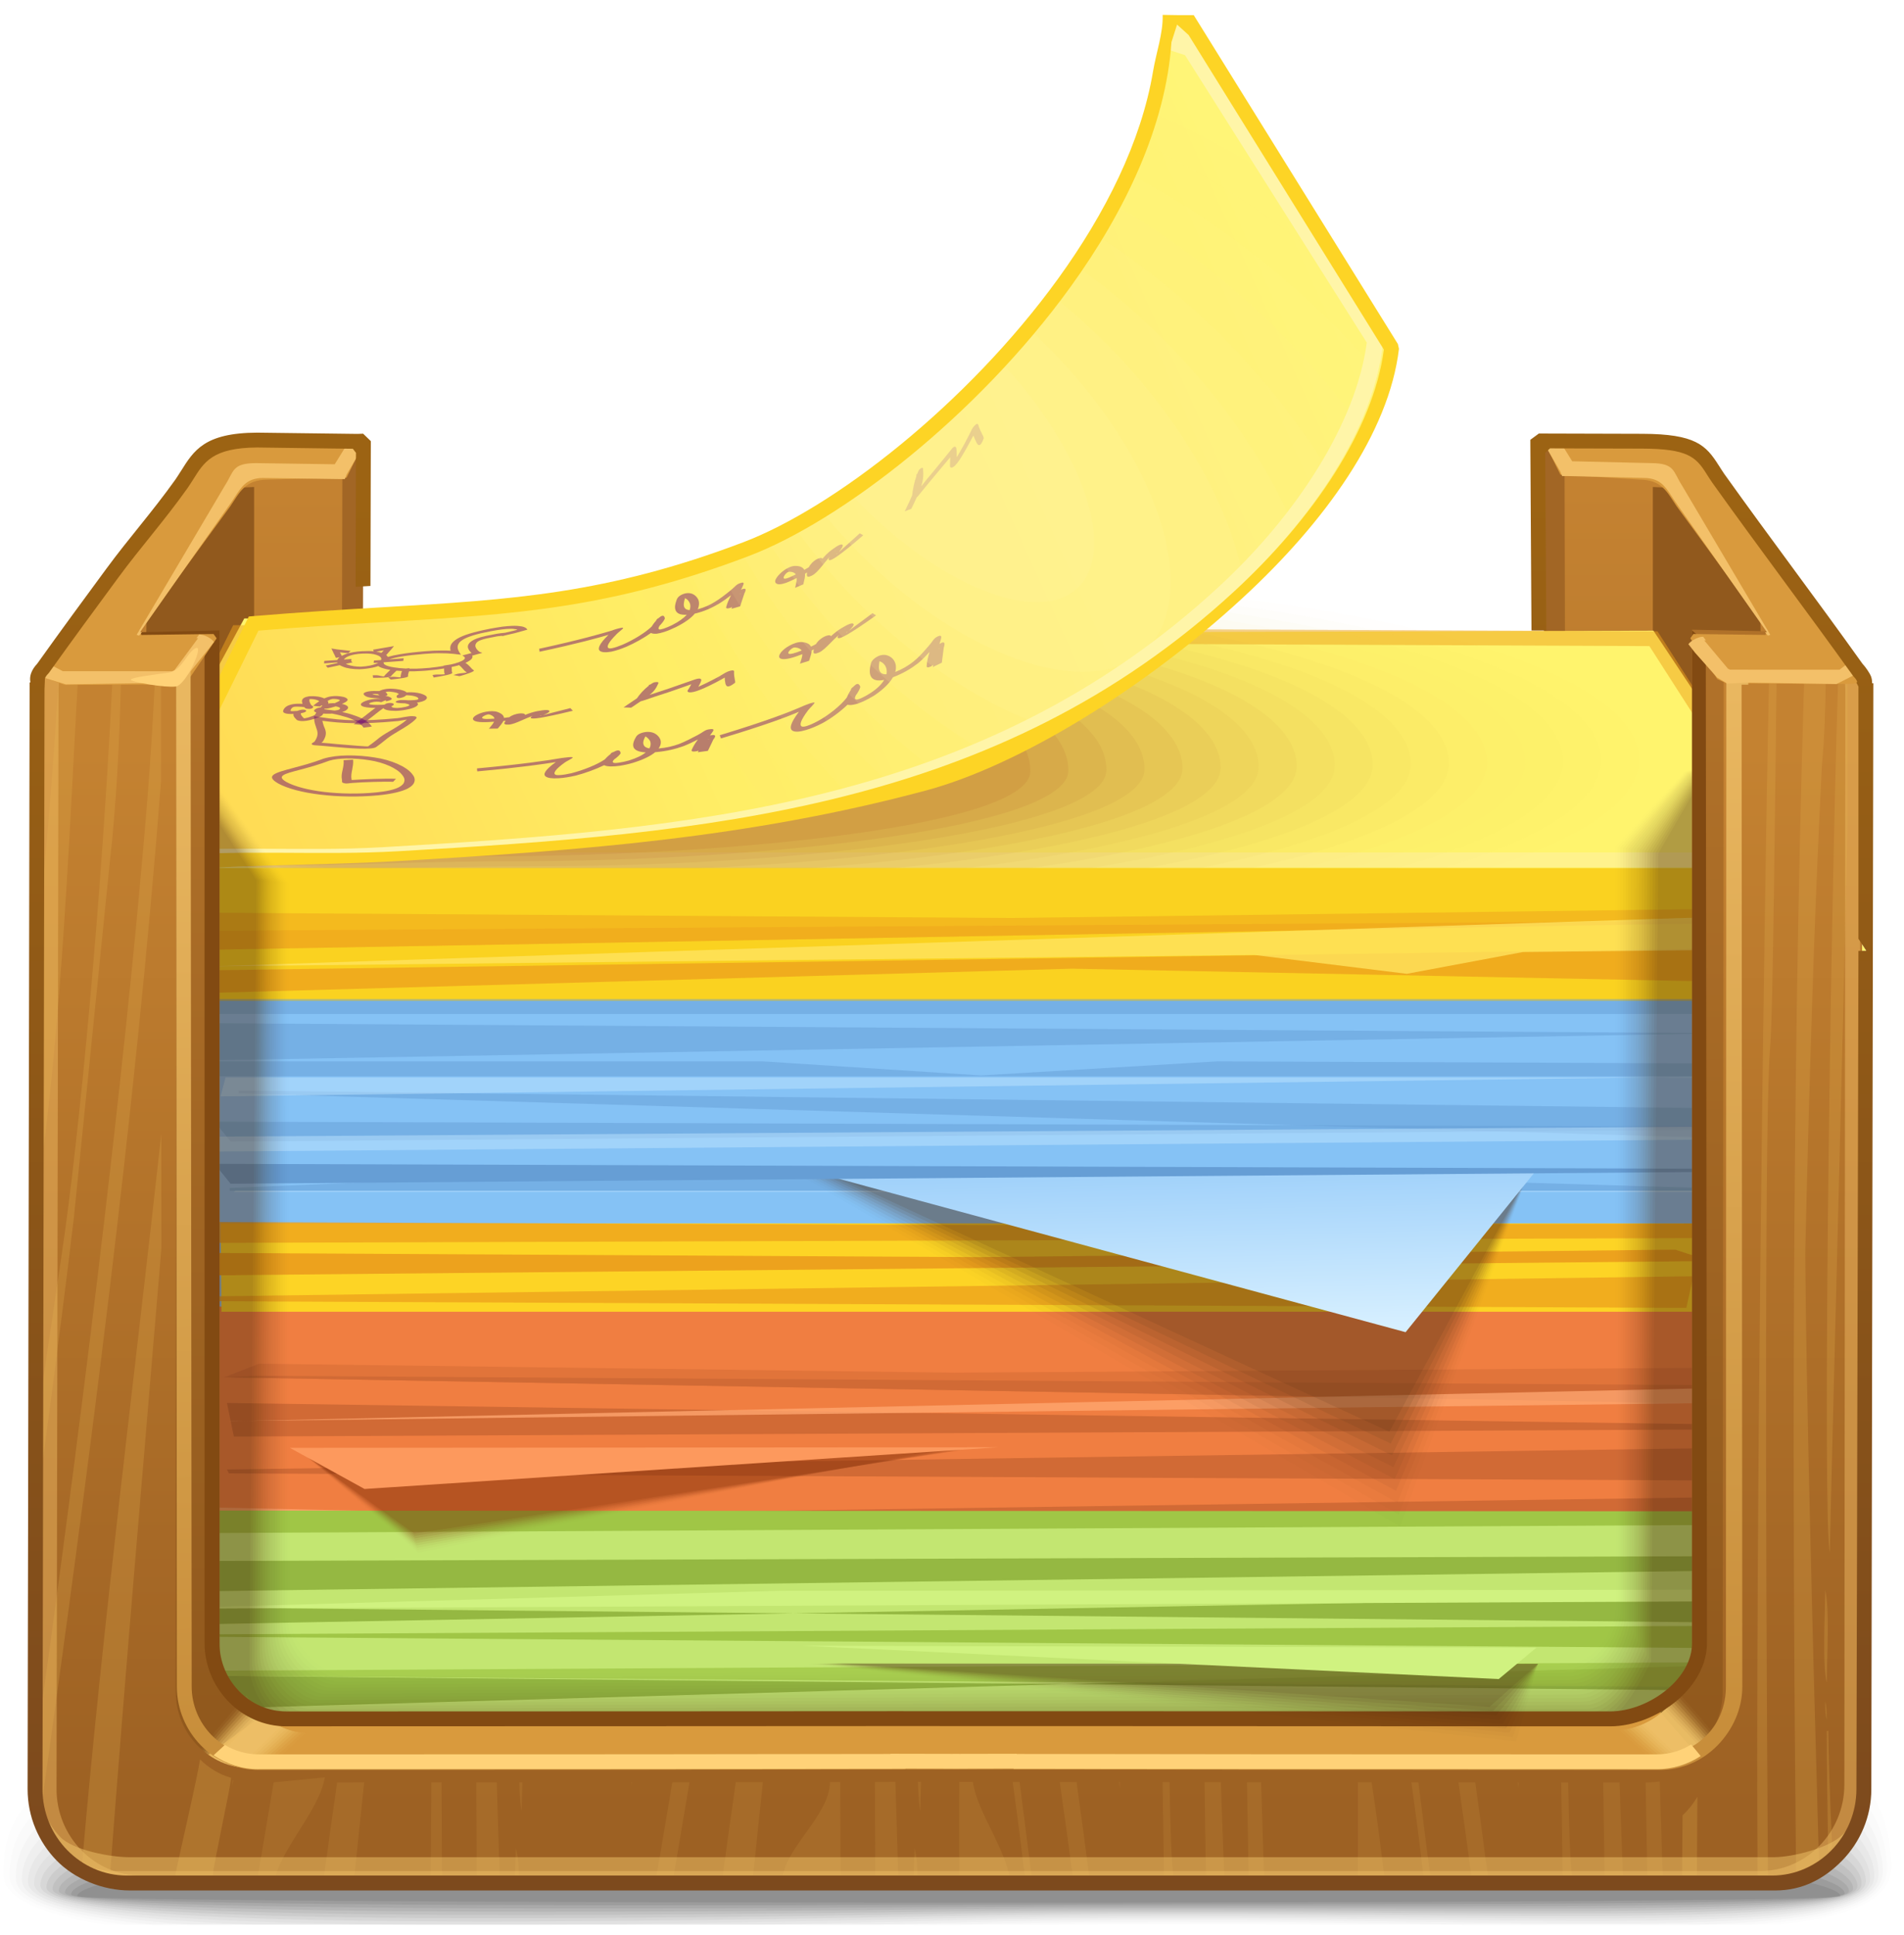 <?xml version="1.0" encoding="UTF-8" standalone="no"?>
<!-- Creator: CorelDRAW -->

<svg
   xmlns:dc="http://purl.org/dc/elements/1.1/"
   xmlns:cc="http://creativecommons.org/ns#"
   xmlns:rdf="http://www.w3.org/1999/02/22-rdf-syntax-ns#"
   xmlns:svg="http://www.w3.org/2000/svg"
   xmlns="http://www.w3.org/2000/svg"
   xmlns:xlink="http://www.w3.org/1999/xlink"
   xmlns:sodipodi="http://sodipodi.sourceforge.net/DTD/sodipodi-0.dtd"
   xmlns:inkscape="http://www.inkscape.org/namespaces/inkscape"
   xml:space="preserve"
   width="126px"
   height="128px"
   style="shape-rendering:geometricPrecision; text-rendering:geometricPrecision; image-rendering:optimizeQuality; fill-rule:evenodd; clip-rule:evenodd"
   viewBox="0 0 126 126"
   id="svg4794"
   version="1.1"
   inkscape:version="0.48.1 r9760"
   sodipodi:docname="knotes.svg"><sodipodi:namedview
   pagecolor="#ffffff"
   bordercolor="#666666"
   borderopacity="1"
   objecttolerance="10"
   gridtolerance="10"
   guidetolerance="10"
   inkscape:pageopacity="0"
   inkscape:pageshadow="2"
   inkscape:window-width="646"
   inkscape:window-height="480"
   id="namedview5170"
   showgrid="false"
   inkscape:zoom="2.078125"
   inkscape:cx="63"
   inkscape:cy="64"
   inkscape:window-x="0"
   inkscape:window-y="24"
   inkscape:window-maximized="0"
   inkscape:current-layer="svg4794" />
 <defs
   id="defs4796">
  <style
   type="text/css"
   id="style4798">
   
    .fil133 {fill:none}
    .fil134 {fill:none}
    .fil135 {fill:none}
    .fil136 {fill:none}
    .fil137 {fill:none}
    .fil138 {fill:none}
    .fil139 {fill:none}
    .fil140 {fill:none}
    .fil141 {fill:none}
    .fil142 {fill:none}
    .fil18 {fill:#85C2F5}
    .fil3 {fill:#91591D}
    .fil0 {fill:#A26625}
    .fil28 {fill:#C3E671}
    .fil144 {fill:#D0F280}
    .fil112 {fill:#D99A3D}
    .fil21 {fill:#F07E41}
    .fil68 {fill:#FAD220}
    .fil91 {fill:#FD995D}
    .fil25 {fill:#FDD425}
    .fil143 {fill:#FFD278}
    .fil33 {fill:#FFF46D}
    .fil92 {fill:#669ED5;fill-rule:nonzero}
    .fil123 {fill:#824A12;fill-rule:nonzero}
    .fil29 {fill:#95B842;fill-rule:nonzero}
    .fil30 {fill:#A0C646;fill-rule:nonzero}
    .fil32 {fill:#D0F280;fill-rule:nonzero}
    .fil22 {fill:#D16A35;fill-rule:nonzero}
    .fil26 {fill:#EDA21D;fill-rule:nonzero}
    .fil129 {fill:#F3C069;fill-rule:nonzero}
    .fil67 {fill:#FDD425;fill-rule:nonzero}
    .fil131 {fill:#FFD278;fill-rule:nonzero}
    .fil35 {fill:#FFF28C;fill-rule:nonzero}
    .fil66 {fill:#FFF5A8;fill-rule:nonzero}
    .fil4 {fill:black;fill-opacity:0}
    .fil70 {fill:#4F2F13;fill-opacity:0}
    .fil81 {fill:#752706;fill-opacity:0}
    .fil113 {fill:#EFC36A;fill-opacity:0}
    .fil36 {fill:#FFEE66;fill-opacity:0}
    .fil56 {fill:#FFF28C;fill-opacity:0}
    .fil93 {fill:#4F2F13;fill-opacity:0.004}
    .fil5 {fill:black;fill-opacity:0.008}
    .fil94 {fill:#4F2F13;fill-opacity:0.008}
    .fil37 {fill:#FBE663;fill-opacity:0.008}
    .fil95 {fill:#4F2F13;fill-opacity:0.012}
    .fil6 {fill:black;fill-opacity:0.012}
    .fil71 {fill:#4F2F13;fill-opacity:0.012}
    .fil82 {fill:#752706;fill-opacity:0.012}
    .fil96 {fill:#4F2F13;fill-opacity:0.016}
    .fil38 {fill:#F6DD5F;fill-opacity:0.016}
    .fil97 {fill:#4F2F13;fill-opacity:0.02}
    .fil7 {fill:black;fill-opacity:0.02}
    .fil98 {fill:#4F2F13;fill-opacity:0.02}
    .fil39 {fill:#F1D45C;fill-opacity:0.02}
    .fil57 {fill:#FFF38F;fill-opacity:0.024}
    .fil8 {fill:black;fill-opacity:0.024}
    .fil99 {fill:#4F2F13;fill-opacity:0.024}
    .fil72 {fill:#4F2F13;fill-opacity:0.027}
    .fil83 {fill:#752706;fill-opacity:0.027}
    .fil100 {fill:#4F2F13;fill-opacity:0.027}
    .fil40 {fill:#ECCB58;fill-opacity:0.027}
    .fil9 {fill:black;fill-opacity:0.031}
    .fil101 {fill:#4F2F13;fill-opacity:0.031}
    .fil102 {fill:#4F2F13;fill-opacity:0.035}
    .fil41 {fill:#E7C254;fill-opacity:0.035}
    .fil10 {fill:black;fill-opacity:0.035}
    .fil103 {fill:#4F2F13;fill-opacity:0.039}
    .fil73 {fill:#4F2F13;fill-opacity:0.039}
    .fil84 {fill:#752706;fill-opacity:0.039}
    .fil104 {fill:#4F2F13;fill-opacity:0.043}
    .fil42 {fill:#E3B951;fill-opacity:0.043}
    .fil11 {fill:black;fill-opacity:0.043}
    .fil105 {fill:#4F2F13;fill-opacity:0.047}
    .fil114 {fill:#EFC36A;fill-opacity:0.047}
    .fil58 {fill:#FFF391;fill-opacity:0.047}
    .fil12 {fill:black;fill-opacity:0.051}
    .fil106 {fill:#4F2F13;fill-opacity:0.051}
    .fil43 {fill:#DEB04D;fill-opacity:0.051}
    .fil107 {fill:#4F2F13;fill-opacity:0.055}
    .fil74 {fill:#4F2F13;fill-opacity:0.055}
    .fil85 {fill:#752706;fill-opacity:0.055}
    .fil13 {fill:black;fill-opacity:0.055}
    .fil108 {fill:#4F2F13;fill-opacity:0.055}
    .fil44 {fill:#D9A749;fill-opacity:0.055}
    .fil109 {fill:#4F2F13;fill-opacity:0.059}
    .fil14 {fill:black;fill-opacity:0.063}
    .fil45 {fill:#D49F46;fill-opacity:0.063}
    .fil75 {fill:#4F2F13;fill-opacity:0.067}
    .fil86 {fill:#752706;fill-opacity:0.067}
    .fil15 {fill:black;fill-opacity:0.067}
    .fil46 {fill:#CF9642;fill-opacity:0.071}
    .fil59 {fill:#FFF393;fill-opacity:0.075}
    .fil16 {fill:black;fill-opacity:0.075}
    .fil47 {fill:#CA8D3E;fill-opacity:0.078}
    .fil17 {fill:black;fill-opacity:0.078}
    .fil76 {fill:#4F2F13;fill-opacity:0.078}
    .fil87 {fill:#752706;fill-opacity:0.078}
    .fil48 {fill:#C6843B;fill-opacity:0.086}
    .fil49 {fill:#C17B37;fill-opacity:0.09}
    .fil77 {fill:#4F2F13;fill-opacity:0.094}
    .fil88 {fill:#752706;fill-opacity:0.094}
    .fil115 {fill:#EFC36A;fill-opacity:0.098}
    .fil60 {fill:#FFF396;fill-opacity:0.098}
    .fil50 {fill:#BC7233;fill-opacity:0.098}
    .fil51 {fill:#B76930;fill-opacity:0.106}
    .fil78 {fill:#4F2F13;fill-opacity:0.106}
    .fil89 {fill:#752706;fill-opacity:0.106}
    .fil52 {fill:#B2602C;fill-opacity:0.114}
    .fil79 {fill:#4F2F13;fill-opacity:0.122}
    .fil90 {fill:#752706;fill-opacity:0.122}
    .fil53 {fill:#AD5728;fill-opacity:0.122}
    .fil125 {fill:#E8B856;fill-opacity:0.122}
    .fil61 {fill:#FFF498;fill-opacity:0.122}
    .fil116 {fill:#EFC36A;fill-opacity:0.145}
    .fil62 {fill:#FFF49A;fill-opacity:0.145}
    .fil63 {fill:#FFF49D;fill-opacity:0.173}
    .fil117 {fill:#EFC36A;fill-opacity:0.196}
    .fil64 {fill:#FFF49F;fill-opacity:0.196}
    .fil127 {fill:#E8B856;fill-opacity:0.22}
    .fil65 {fill:#FFF4A1;fill-opacity:0.22}
    .fil118 {fill:#EFC36A;fill-opacity:0.243}
    .fil119 {fill:#EFC36A;fill-opacity:0.294}
    .fil120 {fill:#EFC36A;fill-opacity:0.341}
    .fil121 {fill:#EFC36A;fill-opacity:0.392}
    .fil122 {fill:#EFC36A;fill-opacity:0.439}
    .fil126 {fill:#F3C069;fill-opacity:0.439}
    .fil20 {fill:#669ED5;fill-rule:nonzero;fill-opacity:0.502}
    .fil19 {fill:#BEE4FE;fill-rule:nonzero;fill-opacity:0.502}
    .fil23 {fill:#D16A35;fill-rule:nonzero;fill-opacity:0.502}
    .fil34 {fill:#EDA21D;fill-rule:nonzero;fill-opacity:0.502}
    .fil128 {fill:#EFC36A;fill-rule:nonzero;fill-opacity:0.502}
    .fil55 {fill:#730E73;fill-rule:nonzero;fill-opacity:0.502}
    .fil31 {fill:#A0C646;fill-rule:nonzero;fill-opacity:0.78}
    .fil27 {fill:#EDA21D;fill-rule:nonzero;fill-opacity:0.78}
    .fil24 {fill:#FFA770;fill-rule:nonzero;fill-opacity:0.78}
    .fil69 {fill:#FFE461;fill-rule:nonzero;fill-opacity:0.78}
    .fil2 {fill:url(#id0)}
    .fil1 {fill:url(#id1)}
    .fil110 {fill:url(#id2)}
    .fil54 {fill:url(#id3)}
    .fil80 {fill:url(#id4)}
    .fil111 {fill:url(#id5)}
    .fil124 {fill:url(#id6)}
    .fil132 {fill:url(#id7);fill-rule:nonzero}
    .fil130 {fill:url(#id8);fill-rule:nonzero}
   
  </style>
  <linearGradient
   id="id0"
   gradientUnits="userSpaceOnUse"
   x1="110.905"
   y1="113.157"
   x2="110.905"
   y2="31.138">
   <stop
   offset="0"
   style="stop-color:#9D6123"
   id="stop4801" />
   <stop
   offset="0.569"
   style="stop-color:#B3732A"
   id="stop4803" />
   <stop
   offset="1"
   style="stop-color:#C48231"
   id="stop4805" />
  </linearGradient>
  <linearGradient
   id="id1"
   gradientUnits="userSpaceOnUse"
   xlink:href="#id0"
   x1="15.289"
   y1="113.16"
   x2="15.289"
   y2="31.335">
  </linearGradient>
  <linearGradient
   id="id2"
   gradientUnits="userSpaceOnUse"
   xlink:href="#id0"
   x1="34.516"
   y1="119.064"
   x2="34.516"
   y2="44.707">
  </linearGradient>
  <linearGradient
   id="id3"
   gradientUnits="userSpaceOnUse"
   x1="9.898"
   y1="46.467"
   x2="91.082"
   y2="9.931">
   <stop
   offset="0"
   style="stop-color:#FFDA53"
   id="stop4810" />
   <stop
   offset="0.369"
   style="stop-color:#FFEE66"
   id="stop4812" />
   <stop
   offset="1"
   style="stop-color:#FFF67A"
   id="stop4814" />
  </linearGradient>
  <linearGradient
   id="id4"
   gradientUnits="userSpaceOnUse"
   x1="77.186"
   y1="76.478"
   x2="77.423"
   y2="86.966">
   <stop
   offset="0"
   style="stop-color:#A0D1FA"
   id="stop4817" />
   <stop
   offset="1"
   style="stop-color:#D6EFFF"
   id="stop4819" />
  </linearGradient>
  <linearGradient
   id="id5"
   gradientUnits="userSpaceOnUse"
   x1="63.45"
   y1="112.545"
   x2="63.45"
   y2="45.247">
   <stop
   offset="0"
   style="stop-color:#91591D"
   id="stop4822" />
   <stop
   offset="1"
   style="stop-color:#B07129"
   id="stop4824" />
  </linearGradient>
  <linearGradient
   id="id6"
   gradientUnits="userSpaceOnUse"
   xlink:href="#id0"
   x1="62.785"
   y1="118.788"
   x2="62.785"
   y2="48.538">
  </linearGradient>
  <linearGradient
   id="id7"
   gradientUnits="userSpaceOnUse"
   x1="62.899"
   y1="31.481"
   x2="62.899"
   y2="120.211">
   <stop
   offset="0"
   style="stop-color:#9C6313"
   id="stop4828" />
   <stop
   offset="1"
   style="stop-color:#7D4A1D"
   id="stop4830" />
  </linearGradient>
  <linearGradient
   id="id8"
   gradientUnits="userSpaceOnUse"
   x1="64.06"
   y1="113.71"
   x2="63.277"
   y2="45.187">
   <stop
   offset="0"
   style="stop-color:#C88E3B"
   id="stop4833" />
   <stop
   offset="1"
   style="stop-color:#E9B760"
   id="stop4835" />
  </linearGradient>
 </defs>
 <g
   id="Слой_x0020_1">
  <polygon
   class="fil0"
   points="24.049,28.383 15.838,28.583 10.741,35.024 9.312,103.362 23.844,111.176 "
   id="polygon4839" />
  <polygon
   class="fil0"
   points="102.146,28.184 110.356,28.583 115.453,35.024 116.882,103.362 102.35,111.176 "
   id="polygon4841" />
  <polygon
   class="fil1"
   points="22.657,30.501 14.446,30.802 9.349,37.842 7.92,106.179 22.452,113.994 "
   id="polygon4843" />
  <polygon
   class="fil2"
   points="103.537,30.302 111.748,30.802 116.845,37.842 118.274,106.179 103.742,113.994 "
   id="polygon4845" />
  <polygon
   class="fil3"
   points="16.816,31.219 14.844,31.301 9.747,37.742 8.461,99.228 17.063,99.228 16.816,43.145 "
   id="polygon4847" />
  <polygon
   class="fil3"
   points="109.379,31.219 111.35,31.301 116.448,37.742 117.733,99.228 109.131,99.228 109.379,43.145 "
   id="polygon4849" />
  <g
   id="_118841216">
   <path
   id="_58790296"
   class="fil4"
   d="M60.746 107.215c60.978,-2.483 64.431,7.228 64.696,15.002 0.078,2.278 -2.199,3.496 -6.345,4.116l-113.383 0c-3.143,-0.62 -5.128,-1.488 -5.714,-2.673l0 -3.355c1.078,-5.223 8.576,-10.964 60.746,-13.089z" />
   <g
   id="g4853">
    <path
   id="_56754424"
   class="fil5"
   d="M60.882 108.171c58.473,-2.293 64.036,6.902 64.281,14.217 0.077,2.279 -2.607,3.415 -7.421,3.945l-110.846 0c-4.272,-0.693 -6.669,-1.759 -6.669,-3.328 0,-5.459 2.182,-12.54 60.655,-14.834z" />
    <path
   id="_56846072"
   class="fil6"
   d="M61.013 109.127c55.968,-2.101 63.643,6.576 63.866,13.431 0.079,2.321 -3.24,3.357 -9.068,3.774l-27.843 0c-5.832,-0.079 -12.148,-0.119 -18.786,0l-60.869 0c-4.897,-0.634 -7.682,-1.653 -7.682,-3.207 0,-5.155 4.413,-11.896 60.382,-13.998z" />
    <path
   id="_64027120"
   class="fil7"
   d="M61.149 110.084c53.464,-1.91 63.246,6.249 63.451,12.646 0.083,2.469 -4.47,3.352 -12.206,3.602l-15.202 0c-9.699,-0.141 -21.338,-0.373 -33.862,0l-53.203 0c-5.758,-0.565 -9.087,-1.537 -9.087,-3.087 0,-4.851 6.643,-11.25 60.11,-13.161z" />
    <path
   id="_63701056"
   class="fil8"
   d="M61.282 111.041c50.963,-1.72 62.853,5.923 63.037,11.86 0.184,5.474 -27.573,2.364 -61.161,3.29l-5.258 0.141 -45.247 0c-7.038,-0.481 -11.206,-1.399 -11.206,-2.967 0,-4.546 8.873,-10.605 59.834,-12.324z" />
    <path
   id="_118733632"
   class="fil9"
   d="M61.415 111.997c48.457,-1.528 62.459,5.597 62.622,11.075 0.162,4.898 -27.75,2.149 -60.848,2.972 -4.344,0.108 -8.604,0.207 -12.726,0.288l-33.77 0c-9.195,-0.367 -14.84,-1.215 -14.84,-2.847 0,-4.243 11.105,-9.959 59.562,-11.488z" />
    <path
   id="_62136304"
   class="fil10"
   d="M61.55 112.955c45.953,-1.337 62.063,5.27 62.206,10.291 0.143,4.323 -27.928,1.934 -60.533,2.653 -9.85,0.217 -19.309,0.389 -27.719,0.434l-7.904 0c-15.167,-0.093 -25.34,-0.792 -25.34,-2.726 0,-3.938 13.336,-9.313 59.29,-10.651z" />
    <path
   id="_63032400"
   class="fil11"
   d="M61.686 113.912c43.449,-1.146 61.669,4.944 61.791,9.505 0.122,3.747 -28.105,1.72 -60.22,2.336 -32.115,0.616 -60.587,0.781 -60.587,-2.027 0,-3.633 15.567,-8.668 59.017,-9.814z" />
    <path
   id="_57986064"
   class="fil12"
   d="M61.82 114.87c40.946,-0.956 61.275,4.617 61.376,8.72 0.103,3.172 -28.283,1.504 -59.906,2.017 -31.623,0.513 -60.213,0.626 -60.213,-1.76 0,-3.329 17.798,-8.021 58.743,-8.977z" />
    <path
   id="_58793792"
   class="fil13"
   d="M61.954 115.826c38.44,-0.764 60.879,4.291 60.961,7.935 0.081,2.596 -28.461,1.289 -59.593,1.699 -31.134,0.409 -59.839,0.47 -59.839,-1.493 0,-3.025 20.029,-7.376 58.471,-8.141z" />
    <path
   id="_61817352"
   class="fil14"
   d="M62.087 116.782c35.938,-0.573 60.485,3.965 60.546,7.149 0.063,2.022 -28.636,1.077 -59.279,1.381 -30.642,0.306 -59.464,0.315 -59.464,-1.227 0,-2.721 22.26,-6.731 58.198,-7.304z" />
    <path
   id="_59592224"
   class="fil15"
   d="M62.222 117.739c33.434,-0.383 60.091,3.638 60.132,6.364 0.041,1.445 -28.815,0.862 -58.968,1.063 -30.15,0.202 -59.088,0.159 -59.088,-0.96 0,-2.416 24.489,-6.084 57.924,-6.467z" />
    <path
   id="_118364384"
   class="fil16"
   d="M62.355 118.696c30.93,-0.191 59.697,3.312 59.717,5.578 0.021,0.871 -28.992,0.648 -58.654,0.745 -29.658,0.099 -58.713,0.003 -58.713,-0.693 0,-2.113 26.72,-5.44 57.651,-5.631z" />
   </g>
   <path
   id="_118841280"
   class="fil17"
   d="M62.488 119.654c28.426,0 59.303,2.986 59.303,4.794 0,0.591 -116.681,0.55 -116.681,0 0,-1.808 28.953,-4.794 57.379,-4.794z" />
  </g>
  <rect
   class="fil18"
   x="7.869"
   y="57.106"
   width="114.319"
   height="58.369"
   id="rect4868" />
  <polygon
   class="fil19"
   points="15.459,77.855 115.234,77.855 114.836,77.777 15.592,77.777 "
   id="polygon4870" />
  <polygon
   class="fil20"
   points="15.194,77.591 40.727,76.528 85.736,76.794 114.902,77.658 114.969,77.78 15.194,77.78 "
   id="polygon4872" />
  <polygon
   class="fil21"
   points="122.089,85.158 121.525,115.541 7.869,118.731 7.77,85.456 "
   id="polygon4874" />
  <polygon
   class="fil22"
   points="10.113,99.541 112.674,98.065 112.218,100.288 10.243,99.799 "
   id="polygon4876" />
  <polygon
   class="fil23"
   points="14.823,90.127 17.14,89.219 63.145,89.813 116.702,89.463 116.232,91.912 14.689,90.117 "
   id="polygon4878" />
  <polygon
   class="fil22"
   points="14.823,90.127 17.007,90.017 116.436,90.66 116.232,91.912 14.689,90.117 "
   id="polygon4880" />
  <polygon
   class="fil22"
   points="117.579,93.294 15.018,91.818 15.474,94.041 117.449,93.552 "
   id="polygon4882" />
  <polygon
   class="fil22"
   points="15.018,96.218 117.579,94.742 117.123,96.965 15.148,96.477 "
   id="polygon4884" />
  <polygon
   class="fil24"
   points="15.286,93.028 116.917,90.754 116.727,91.782 15.152,93.02 "
   id="polygon4886" />
  <polygon
   class="fil24"
   points="115.723,101.003 14.091,98.729 14.282,99.756 115.857,100.995 "
   id="polygon4888" />
  <polygon
   class="fil25"
   points="14.604,79.935 117.044,79.935 117.094,85.782 14.654,85.782 "
   id="polygon4890" />
  <polygon
   class="fil26"
   points="113.177,82.435 110.86,81.674 64.854,82.172 11.298,81.878 11.239,83.401 113.311,82.427 "
   id="polygon4892" />
  <polygon
   class="fil27"
   points="113.442,80.249 112.118,79.946 65.12,80.053 11.563,79.834 11.899,81.235 113.311,80.907 "
   id="polygon4894" />
  <polygon
   class="fil27"
   points="9.493,84.826 112.054,83.435 111.598,85.528 9.623,85.067 "
   id="polygon4896" />
  <polygon
   class="fil28"
   points="122.254,99.402 121.392,116.272 7.074,116.272 7.935,99.402 "
   id="polygon4898" />
  <polygon
   class="fil29"
   points="115.766,105.272 113.719,106.336 12.435,105.344 12.895,106.465 114.449,104.598 "
   id="polygon4900" />
  <polygon
   class="fil29"
   points="117.093,109.791 115.045,110.855 13.761,109.863 13.824,112.048 115.776,109.117 "
   id="polygon4902" />
  <polygon
   class="fil30"
   points="9.659,107.265 11.971,107.136 117.232,106.542 117.17,108.061 9.518,107.256 "
   id="polygon4904" />
  <polygon
   class="fil29"
   points="116.827,102.878 114.515,101.952 8.725,102.288 8.853,104.338 116.968,102.869 "
   id="polygon4906" />
  <polygon
   class="fil31"
   points="8.287,109.566 116.872,108.953 116.374,110.64 8.423,109.825 "
   id="polygon4908" />
  <polygon
   class="fil30"
   points="7.89,98.934 116.737,98.984 116.373,99.873 8.091,100.455 "
   id="polygon4910" />
  <polygon
   class="fil32"
   points="9.147,105.455 51.593,104.244 115.837,104.17 116.122,104.927 8.725,105.443 "
   id="polygon4912" />
  <polygon
   class="fil33"
   points="16.166,39.914 3.257,63.819 123.506,61.905 109.419,40.725 78.312,40.812 "
   id="polygon4914" />
  <polygon
   class="fil34"
   points="113.046,47.817 109.152,41.745 16.042,41.345 12.43,48.636 11.549,48.202 15.297,40.635 15.434,40.361 15.74,40.362 109.422,40.765 109.686,40.768 109.831,40.989 113.869,47.282 "
   id="polygon4916" />
  <polygon
   class="fil35"
   points="14.909,55.396 113.112,55.396 113.112,56.382 14.909,56.382 "
   id="polygon4918" />
  <g
   id="_59383440">
   <path
   id="_63399424"
   class="fil36"
   d="M63.675 37.204c26.127,0 47.317,5.374 47.317,12.002 0,6.627 -21.189,12.001 -47.317,12.001 -26.128,0 -47.317,-5.374 -47.317,-12.001 0,-6.628 21.188,-12.002 47.317,-12.002z" />
   <g
   id="g4922">
    <path
   id="_21414504"
   class="fil37"
   d="M62.624 37.517c25.581,0 45.851,5.29 45.851,11.737 0,6.446 -21.081,11.626 -46.663,11.626 -25.584,0 -46.258,-4.883 -45.518,-11.688 0.739,-6.807 20.747,-11.674 46.331,-11.674z" />
    <path
   id="_60303568"
   class="fil38"
   d="M61.57 37.831c25.038,0 44.387,5.205 44.387,11.471 0,6.266 -20.973,11.251 -46.011,11.251 -25.039,0 -45.2,-4.391 -43.721,-11.376 1.48,-6.985 20.306,-11.346 45.345,-11.346z" />
    <path
   id="_60861304"
   class="fil39"
   d="M60.517 38.145c24.493,0 42.922,5.122 42.922,11.206 0,6.083 -20.865,10.876 -45.359,10.876 -24.495,0 -44.141,-3.901 -41.922,-11.063 2.218,-7.164 19.864,-11.018 44.359,-11.018z" />
    <path
   id="_61779600"
   class="fil40"
   d="M59.464 38.46c23.948,0 41.457,5.037 41.457,10.941 0,5.902 -20.757,10.5 -44.707,10.5 -23.95,0 -43.082,-3.41 -40.123,-10.75 2.958,-7.342 19.422,-10.691 43.373,-10.691z" />
    <path
   id="_58384792"
   class="fil41"
   d="M58.41 38.774c23.403,0 39.992,4.952 39.992,10.673 0,5.721 -20.65,10.127 -44.053,10.127 -23.407,0 -42.024,-2.919 -38.327,-10.44 3.698,-7.52 18.982,-10.361 42.388,-10.361z" />
    <path
   id="_58637704"
   class="fil42"
   d="M57.354 39.087c22.86,0 38.528,4.867 38.528,10.408 0,5.54 -20.542,9.751 -43.401,9.751 -22.863,0 -40.966,-2.429 -36.529,-10.127 4.438,-7.698 18.54,-10.033 41.401,-10.033z" />
    <path
   id="_61552744"
   class="fil43"
   d="M56.302 39.403c22.315,0 37.063,4.783 37.063,10.143 0,5.359 -20.434,9.376 -42.749,9.376 -22.317,0 -39.907,-1.938 -34.73,-9.814 5.177,-7.877 18.098,-9.705 40.415,-9.705z" />
    <path
   id="_61069080"
   class="fil44"
   d="M55.248 39.715c21.771,0 35.598,4.698 35.598,9.877 0,5.178 -20.326,9.001 -42.096,9.001 -21.773,0 -38.849,-1.446 -32.932,-9.501 5.918,-8.055 17.657,-9.377 39.431,-9.377z" />
    <path
   id="_57981632"
   class="fil45"
   d="M54.194 40.029c21.227,0 34.136,4.615 34.136,9.612 0,4.996 -20.219,8.626 -41.445,8.626 -21.228,0 -37.79,-0.956 -31.134,-9.189 6.656,-8.234 17.214,-9.049 38.443,-9.049z" />
    <path
   id="_58675168"
   class="fil46"
   d="M53.141 40.342c20.683,0 32.671,4.53 32.671,9.345 0,4.816 -20.111,8.251 -40.793,8.251 -20.684,0 -36.732,-0.464 -29.336,-8.876 7.397,-8.412 16.774,-8.721 37.459,-8.721z" />
    <path
   id="_118615032"
   class="fil47"
   d="M52.088 40.657c20.137,0 31.206,4.446 31.206,9.08 0,4.634 -20.002,7.876 -40.141,7.876 -20.139,0 -35.673,0.027 -27.538,-8.563 8.136,-8.591 16.332,-8.393 36.473,-8.393z" />
    <path
   id="_45107312"
   class="fil48"
   d="M51.033 40.971c19.594,0 29.742,4.361 29.742,8.815 0,4.453 -19.893,7.5 -39.489,7.5 -19.594,0 -34.615,0.517 -25.739,-8.25 8.876,-8.769 15.89,-8.065 35.486,-8.065z" />
    <path
   id="_56578304"
   class="fil49"
   d="M49.978 41.285c19.049,0 28.277,4.276 28.277,8.548 0,4.273 -19.786,7.127 -38.835,7.127 -19.051,0 -33.557,1.008 -23.943,-7.94 9.616,-8.947 15.45,-7.735 34.501,-7.735z" />
    <path
   id="_121845192"
   class="fil50"
   d="M48.926 41.6c18.505,0 26.812,4.191 26.812,8.283 0,4.091 -19.678,6.752 -38.183,6.752 -18.506,0 -32.499,1.499 -22.144,-7.627 10.356,-9.125 15.008,-7.407 33.515,-7.407z" />
    <path
   id="_63554664"
   class="fil51"
   d="M47.873 41.914c17.96,0 25.347,4.108 25.347,8.018 0,3.909 -19.57,6.376 -37.531,6.376 -17.962,0 -31.439,1.989 -20.345,-7.314 11.094,-9.304 14.566,-7.079 32.529,-7.079z" />
    <path
   id="_121797280"
   class="fil52"
   d="M46.818 42.228c17.417,0 23.883,4.023 23.883,7.751 0,3.729 -19.462,6.002 -36.879,6.002 -17.417,0 -30.381,2.481 -18.548,-7.002 11.835,-9.482 14.125,-6.752 31.543,-6.752z" />
   </g>
   <path
   id="_62695264"
   class="fil53"
   d="M45.762 42.543c16.873,0 22.42,3.939 22.42,7.486 0,3.547 -19.355,5.626 -36.227,5.626 -16.873,0 -29.322,2.972 -16.749,-6.689 12.574,-9.661 13.683,-6.424 30.557,-6.424z" />
  </g>
  <path
   class="fil54"
   d="M78.491 0.119l13.598 21.901c-1.421,11.927 -19.759,25.547 -30.963,28.544 -17.182,4.597 -32.372,3.791 -52.237,5.717l7.894 -16.026c13.615,-1.15 20.738,-0.428 32.567,-4.916 10.052,-3.814 27.952,-20.304 27.724,-35.145l1.416 -0.076z"
   id="path4941" />
  <g
   id="_57241216">
   <path
   id="_62881960"
   class="fil55"
   d="M26.237 43.371c-0.042,0.038 -0.08,0.079 -0.128,0.124 -0.086,0.083 -0.177,0.164 -0.231,0.241 0,0 0,0 0,0 -0.07,0.098 -0.737,0.107 -1.081,0.107 0,0 0,0 0,0 -0.081,0 -0.086,-0.002 -0.108,-0.002 -0.005,-0.053 -0.015,-0.108 -0.021,-0.165 0.033,0 0.124,-0.002 0.237,-0.002 0.194,-0.006 0.472,0.124 0.522,0.059 0.053,-0.083 0.155,-0.176 0.246,-0.263 0,0 0,0 0,0 0.049,-0.048 0.108,-0.102 0.156,-0.152 -0.242,-0.037 -0.446,-0.091 -0.591,-0.145 -0.086,-0.036 -0.157,-0.067 -0.205,-0.107 -0.119,0.043 -0.253,0.079 -0.393,0.11 0,-0.003 0,-0.003 0,-0.003 -0.253,0.055 -0.549,0.091 -0.845,0.102 -0.456,0 -0.855,-0.059 -1.107,-0.172 0,0 0,0 0,0 -0.081,-0.029 -0.141,-0.065 -0.205,-0.097 -0.22,0.043 -0.457,0.102 -0.688,0.148 -0.033,0.005 -0.076,0.014 -0.108,0.022 -0.037,-0.049 -0.091,-0.094 -0.134,-0.142 0.027,-0.003 0.064,-0.014 0.102,-0.022 0.23,-0.049 0.457,-0.099 0.682,-0.15 -0.006,-0.008 -0.01,-0.022 -0.01,-0.041 -0.301,0.023 -0.592,0.043 -0.882,0.069 0.006,-0.059 0.012,-0.107 0.016,-0.164 0.279,-0.017 0.571,-0.042 0.866,-0.059 0,-0.002 0,-0.006 0,-0.009 0,0 0,0 0,0 0.027,-0.062 0.07,-0.121 0.151,-0.178 -0.092,0.02 -0.167,0.027 -0.253,0.043 -0.059,-0.164 -0.151,-0.3 -0.215,-0.456 -0.027,-0.053 -0.049,-0.11 -0.08,-0.166 0.129,0.026 0.257,0.045 0.398,0.065 0,0 0.764,0.087 0.877,0.095 -0.059,0.051 -0.113,0.105 -0.166,0.156 -0.065,-0.006 -0.319,-0.028 -0.544,-0.059 0.044,0.077 0.08,0.153 0.124,0.231 0.08,-0.041 0.172,-0.081 0.279,-0.121 0.285,-0.097 0.667,-0.166 1.065,-0.184 0,0 0.006,0 0.01,-0.002 0.033,0.002 0.071,-0.002 0.108,0 0,0 0.01,-0.006 0.016,-0.002 0.226,-0.013 0.445,-0.013 0.641,0.01 -0.023,-0.031 -0.038,-0.067 -0.05,-0.107 0.124,-0.017 1.001,-0.173 1.007,-0.173 0.119,-0.017 0.246,-0.042 0.376,-0.065 -0.043,0.051 -0.08,0.099 -0.117,0.144 -0.13,0.15 -0.258,0.298 -0.399,0.453 0.053,0.03 0.086,0.076 0.108,0.119 0.226,-0.065 0.5,-0.128 0.807,-0.177 0.473,-0.081 1.038,-0.146 1.645,-0.196 0.403,-0.035 0.791,-0.049 1.157,-0.051 0.193,0 0.377,0.002 0.548,0.014 -0.053,-0.186 -0.037,-0.405 0.199,-0.614 0.248,-0.237 0.748,-0.464 1.668,-0.681 0,0 0,0 0,0 0.076,-0.016 0.156,-0.037 0.252,-0.059 0,0 0,0 0,0 0.35,-0.077 0.667,-0.138 0.941,-0.181 0.286,-0.049 0.538,-0.081 0.748,-0.095 0,0.002 0,0.002 0,0.002 0.313,-0.026 0.571,-0.028 0.765,0.003 0.214,0.016 0.355,0.076 0.446,0.151 0.015,0.029 0.042,0.051 0.064,0.08 -0.086,0.022 -0.167,0.048 -0.252,0.07 -0.184,0.051 -0.383,0.108 -0.577,0.162 0,0 0,0 0,0 -0.193,0.048 -0.387,0.091 -0.57,0.13 -0.097,0.026 -0.178,0.049 -0.258,0.065 -0.006,-0.008 -0.01,-0.016 -0.021,-0.022 -0.086,0.008 -0.194,0.02 -0.328,0.038 -0.172,0.033 -0.393,0.074 -0.646,0.128 -0.005,0 -0.005,0 -0.005,0 -0.172,0.04 -0.317,0.077 -0.414,0.116 -0.183,0.062 -0.286,0.148 -0.328,0.223 -0.059,0.085 -0.059,0.186 -0.022,0.263 0.07,0.176 0.253,0.296 0.253,0.296 0.064,0.021 0.117,0.045 0.187,0.069 -0.107,0.028 -0.209,0.053 -0.312,0.081 -0.124,0.035 -0.248,0.069 -0.366,0.102 0,0.002 0,0.002 0,0 0,0 0,0 0,0 0.022,0.029 0.022,0.062 0.022,0.093 0,0.003 0,0.003 0,0.003 -0.005,0.01 -0.005,0.019 -0.005,0.031 0,0 0,0.002 -0.006,0.002 -0.038,0.122 -0.221,0.249 -0.506,0.373 0.021,-0.006 0.043,-0.012 0.059,-0.02 0.123,0.079 0.22,0.166 0.301,0.255 0.07,0.085 0.145,0.164 0.236,0.226 0,0 0,0 0,0 0.124,0.074 -0.495,0.269 -0.844,0.371 -0.07,0.023 -0.074,0.01 -0.101,0.023 -0.13,-0.023 -0.265,-0.045 -0.388,-0.072 0.033,-0.016 0.129,-0.042 0.258,-0.081 0.188,-0.053 0.678,-0.059 0.603,-0.105 0,0 0,0 0,-0.002 -0.109,-0.071 -0.184,-0.153 -0.259,-0.244 -0.07,-0.076 -0.14,-0.155 -0.231,-0.226 -0.037,0.008 -0.065,0.022 -0.092,0.028 -0.123,0.031 -0.257,0.065 -0.402,0.093 0.006,0.041 0,0.086 0.006,0.126 0,0.09 0,0.178 0.031,0.259 0,0 0,0 0,0 0.055,0.097 -0.748,0.23 -1.102,0.292 0,0 0,0 0,0 -0.033,0.002 -0.081,0.01 -0.123,0.02 -0.022,-0.055 -0.049,-0.108 -0.077,-0.164 0.038,-0.006 0.077,-0.009 0.124,-0.02 0,0 0,0 0,0 0.199,-0.035 0.7,0.014 0.678,-0.051 -0.033,-0.085 -0.033,-0.179 -0.037,-0.271 -0.006,-0.029 0.005,-0.065 0.005,-0.091 -0.323,0.053 -0.662,0.099 -1.016,0.127 0,0 0,0 0,0 -0.162,0.017 -0.334,0.034 -0.484,0.037 -0.286,0.019 -0.565,0.031 -0.829,0.026 -0.005,0.022 -0.01,0.048 -0.022,0.073 -0.027,0.088 -0.053,0.178 -0.037,0.252 0,0.095 -0.66,0.164 -1.038,0.206 0,0 0,0 0,0 -0.08,0.008 -0.091,0.008 -0.113,0.008 -0.053,-0.045 -0.113,-0.095 -0.16,-0.146 0.031,-0.006 0.134,-0.017 0.252,-0.029 0.199,-0.02 0.57,0.071 0.565,0.007 0,0 0,0 0,0 0,-0.086 0.027,-0.183 0.048,-0.273 0.01,-0.038 0.028,-0.078 0.043,-0.119 -0.123,-0.008 -0.236,-0.016 -0.349,-0.022 -0.006,0 -0.006,0 -0.006,0 0,-0.002 -0.006,-0.002 -0.012,-0.002zm3.6 -0.413c0,0.002 0,0.002 0,0.002 0.091,-0.02 0.166,-0.04 0.241,-0.059 0.393,-0.11 0.641,-0.226 0.684,-0.342 0,0 0,0 0,0 -0.005,-0.002 0,-0.015 0,-0.017 0.005,-0.02 0,-0.04 -0.01,-0.057 0,0 0,0 0,0 -0.012,-0.019 -0.033,-0.04 -0.053,-0.053 -0.033,-0.024 -0.071,-0.045 -0.098,-0.071 0.076,-0.016 0.162,-0.04 0.252,-0.064 0.114,-0.029 0.237,-0.066 0.356,-0.097 -0.076,-0.063 -0.172,-0.162 -0.215,-0.274 0,0 0,0 0,0 -0.049,-0.097 -0.049,-0.209 0.021,-0.322 0.076,-0.122 0.243,-0.249 0.544,-0.365 0.16,-0.059 0.365,-0.119 0.619,-0.172 0.274,-0.059 0.51,-0.102 0.709,-0.14 0.194,-0.028 0.36,-0.051 0.489,-0.059 0,0 0.006,0 0.01,-0.002 0.006,0 0.016,0 0.022,0 0,0 0,0 0,0 0,0 0,0 0,0 0.187,-0.045 0.371,-0.091 0.549,-0.13 0,0 0,0 0,0 0.091,-0.023 0.183,-0.048 0.285,-0.073 -0.049,-0.023 -0.108,-0.041 -0.183,-0.043 -0.124,-0.028 -0.313,-0.026 -0.544,-0.008 0,0 0,0 0,0 -0.177,0.016 -0.381,0.037 -0.623,0.077 -0.253,0.042 -0.549,0.095 -0.877,0.17 -0.081,0.016 -0.151,0.03 -0.226,0.048 -0.731,0.176 -1.13,0.358 -1.329,0.543 -0.199,0.188 -0.205,0.389 -0.135,0.557 0.012,0.04 0.033,0.083 0.059,0.119 0.033,0.069 0.076,0.128 0.119,0.187 -0.166,-0.017 -0.338,-0.031 -0.494,-0.055 -0.253,-0.028 -0.555,-0.042 -0.893,-0.04 -0.323,-0.006 -0.684,0.014 -1.055,0.045 -0.553,0.045 -1.071,0.099 -1.495,0.172 -0.334,0.055 -0.613,0.119 -0.817,0.191 0.317,-0.023 0.639,-0.049 0.963,-0.074 -0.01,0.057 -0.01,0.107 -0.022,0.171 -0.435,0.03 -0.875,0.064 -1.307,0.095 0.006,0.017 0,0.04 0.006,0.059 0.015,0.059 0.092,0.114 0.215,0.164 0.151,0.055 0.36,0.105 0.634,0.133 0.033,0.006 0.077,0.009 0.114,0.014 0.033,0.013 0.086,0.013 0.129,0.015 0.117,0.012 0.242,0.022 0.377,0.028 0.074,-0.006 0.156,-0.016 0.237,-0.026 -0.006,0.014 0,0.023 0.005,0.034 0.022,0.003 0.049,0.006 0.076,0 0.242,0.006 0.5,0 0.78,-0.02 0.16,-0.008 0.31,-0.019 0.456,-0.034 0,0 0,0 0,0 0.334,-0.034 0.657,-0.076 0.948,-0.127 -0.006,-0.006 -0.006,-0.014 -0.01,-0.02 0.162,-0.026 0.328,-0.053 0.489,-0.079zm-5.089 -0.258c0.157,-0.01 0.313,-0.022 0.463,-0.03 0.006,-0.006 0,-0.009 0.01,-0.023 0.006,-0.006 0.012,-0.016 0.012,-0.026 0.021,-0.122 -0.107,-0.226 -0.323,-0.294 -0.209,-0.073 -0.527,-0.105 -0.877,-0.087 -0.033,0.003 -0.07,0.003 -0.097,0.003 -0.307,0.016 -0.587,0.067 -0.785,0.135 -0.199,0.071 -0.344,0.16 -0.393,0.257 0.021,0 0.049,-0.005 0.076,-0.008 0.134,-0.006 0.269,-0.016 0.42,-0.029 -0.006,0.051 -0.006,0.102 -0.006,0.153 0.033,0.02 0.053,0.051 0.08,0.07 -0.15,0.033 -0.29,0.066 -0.441,0.097 0.038,0.023 0.086,0.041 0.14,0.059 0.205,0.077 0.506,0.131 0.851,0.131 0.22,-0.012 0.441,-0.041 0.623,-0.078 0,0 0,0 0.005,-0.002 0.188,-0.038 0.36,-0.098 0.484,-0.162 0.012,-0.01 0.027,-0.013 0.044,-0.022 -0.108,0.006 -0.205,0.014 -0.307,0.017 0.012,-0.055 0.006,-0.105 0.021,-0.162zm0.651 -0.678c-0.172,0.03 -0.333,0.059 -0.5,0.09 0.129,0.017 0.248,0.049 0.344,0.08 0,0 0,0 0,0 0.049,-0.055 0.107,-0.113 0.156,-0.17z" />
   <path
   id="_61363320"
   class="fil55"
   d="M35.676 41.923c2.769,-0.603 4.104,-0.999 4.679,-1.166 0.2,-0.067 0.313,-0.107 0.399,-0.133 0,0 0,0 0,0 0.662,-0.184 0.543,-0.087 0.236,0.164 -0.053,0.042 -0.119,0.099 -0.193,0.173 -0.528,0.534 -0.662,0.808 -0.543,0.907 0.042,0.034 0.134,0.04 0.257,0.014 0.178,-0.036 0.42,-0.119 0.689,-0.231 0.682,-0.296 1.463,-0.762 1.915,-1.188 0.064,-0.105 0.156,-0.223 0.215,-0.302 0.037,-0.036 0.069,-0.073 0.08,-0.095 0,0 0,0 0.006,0 0.015,-0.073 0.086,-0.137 0.172,-0.176 0.203,-0.187 0.349,-0.207 0.392,-0.04 0.01,0.014 0.022,0.03 0.016,0.053 0,0.006 0,0.006 0,0.008 0,0 0,0 0,0 0,0.012 -0.006,0.031 -0.016,0.053 -0.064,0.136 -0.183,0.283 -0.334,0.438 -0.043,0.074 -0.07,0.14 -0.07,0.167 0.006,0.031 0.012,0.05 0.033,0.065 0.021,0.008 0.059,0.016 0.102,0.008 0.059,-0.01 0.134,-0.031 0.22,-0.056 0.173,-0.059 0.378,-0.148 0.544,-0.23 0.467,-0.234 0.78,-0.469 0.968,-0.686 -0.42,0.022 -0.63,-0.088 -0.715,-0.255 -0.114,-0.207 -0.033,-0.515 0.063,-0.767 0.049,-0.113 0.146,-0.212 0.274,-0.28 0.27,-0.15 0.56,-0.166 0.78,-0.067 0.151,0.071 0.285,0.199 0.366,0.369 0.07,0.172 0.07,0.392 -0.038,0.638 0.442,-0.119 0.807,-0.286 1.13,-0.486 0.366,-0.221 0.694,-0.48 1.037,-0.758 0.114,-0.091 0.21,-0.181 0.274,-0.243 0.124,-0.119 0.199,-0.193 0.399,-0.252 0.242,-0.076 0.242,0.006 0.113,0.269 -0.016,0.035 -0.033,0.066 -0.048,0.099 -0.012,0.027 -0.028,0.057 -0.044,0.083 0.044,-0.026 0.098,-0.045 0.135,-0.056 0.188,-0.059 0.231,0.024 0.091,0.299 -0.005,0.012 -0.145,0.444 -0.226,0.679 -0.005,0.02 -0.01,0.03 -0.015,0.048 0.005,0 0.005,0 0.01,-0.002 -0.01,0.012 -0.016,0.04 -0.043,0.102 -0.006,0.008 -0.006,0.016 -0.006,0.024 -0.188,0.051 -0.377,0.105 -0.57,0.162 0.006,-0.014 0.006,-0.028 0.01,-0.04 0.01,-0.034 0.027,-0.059 0.033,-0.085 -0.049,0.03 -0.097,0.057 -0.135,0.067 0,0 0,0 0,0 -0.199,0.059 -0.29,0.043 -0.258,-0.073 0.07,-0.26 0.188,-0.507 0.312,-0.764 -0.246,0.193 -0.506,0.38 -0.789,0.555 -0.452,0.269 -0.952,0.5 -1.571,0.653 -0.006,0 -0.016,0.002 -0.028,0 -0.23,0.285 -0.639,0.591 -1.263,0.902 -0.243,0.115 -0.512,0.234 -0.759,0.314 -0.183,0.059 -0.355,0.102 -0.5,0.119 -0.162,0.01 -0.295,0.002 -0.381,-0.051 -0.491,0.349 -1.087,0.677 -1.63,0.914 -0.365,0.152 -0.715,0.269 -1.012,0.328 -0.355,0.059 -0.623,0.048 -0.746,-0.057 -0.162,-0.138 -0.033,-0.467 0.57,-1.055 0,0 0,0 0.005,-0.006 -0.677,0.201 -2.037,0.582 -4.561,1.12 -0.005,-0.065 -0.015,-0.13 -0.031,-0.194zm9.961 -2.557c0.064,-0.178 0.064,-0.349 0.006,-0.476 -0.065,-0.144 -0.172,-0.257 -0.302,-0.312 0,-0.002 0,-0.005 -0.01,-0.002 -0.064,0.209 -0.123,0.456 -0.037,0.617 0.053,0.095 0.151,0.16 0.344,0.172zm-0.285 -0.873c0.01,-0.009 0.01,-0.015 -0.012,-0.009 -0.015,0.012 0,0.005 0.012,0.009zm3.657 -0.222c-0.059,0.017 -0.076,0.026 -0.07,0.031 0.086,-0.028 0.15,-0.053 0.07,-0.031z" />
   <path
   id="_64051136"
   class="fil55"
   d="M21.332 46.688c0.027,0.141 0.071,0.26 0.107,0.373 0.13,0.285 0.221,0.523 -0.053,0.964 -0.033,0.051 -0.074,0.097 -0.123,0.124 0.022,-0.006 0.053,-0.002 0.086,-0.006 0,0 0,0 0,0 0.01,0.006 0.031,0.006 0.049,0.006 0.22,0.01 0.543,0.043 0.908,0.079 0.872,0.071 2.022,0.176 2.06,0.146 0.291,-0.209 0.334,-0.242 0.414,-0.307 0.053,-0.045 0.141,-0.117 0.323,-0.258 0.242,-0.184 0.543,-0.362 0.86,-0.543 0.36,-0.212 0.71,-0.429 0.963,-0.659 -0.033,0.006 -0.065,0.013 -0.102,0.017 -0.145,0.028 -0.312,0.055 -0.473,0.077 -1.264,0.119 -2.204,0.16 -3.038,0.142 -0.688,-0.012 -1.308,-0.069 -1.98,-0.156zm-0.414 0.429c-0.053,-0.155 -0.119,-0.328 -0.129,-0.563 -0.01,-0.053 0,-0.116 -0.006,-0.172 0.141,0.023 0.274,0.04 0.415,0.062 0.789,0.126 1.485,0.195 2.259,0.209 0.784,0.012 1.667,-0.03 2.861,-0.141 0.107,-0.012 0.236,-0.034 0.37,-0.063 0.221,-0.034 0.431,-0.076 0.603,-0.071 0.252,0.006 0.355,0.063 0.209,0.205 -0.253,0.263 -0.656,0.506 -1.055,0.743 -0.295,0.176 -0.592,0.351 -0.817,0.527 -0.194,0.152 -0.263,0.212 -0.317,0.253 -0.08,0.066 -0.123,0.102 -0.42,0.317 -0.285,0.203 -1.737,0.083 -2.823,-0.014 -0.366,-0.031 -0.678,-0.067 -0.86,-0.077 -0.016,0 -0.033,0 -0.049,-0.002 0,0 0,0 0,0 -0.344,-0.023 -0.467,-0.026 -0.522,-0.088 -0.033,-0.045 0.017,-0.077 0.081,-0.113 0.043,-0.026 0.097,-0.059 0.129,-0.113 0.258,-0.405 0.167,-0.622 0.07,-0.9z" />
   <path
   id="_128118536"
   class="fil55"
   d="M24.059 47.142c-0.172,-0.274 -0.553,-0.508 -1.092,-0.684 -0.295,-0.093 -0.629,-0.179 -0.994,-0.249 -0.087,0.01 -0.167,0.014 -0.248,0.008 -0.119,0.006 -0.227,0 -0.328,-0.008 -0.033,0.056 -0.059,0.101 -0.086,0.119 -0.071,0.064 -0.313,0.172 -0.576,0.249 -0.151,0.051 -0.296,0.081 -0.441,0.105 -0.19,0.028 -0.362,0.034 -0.495,0.002 -0.087,-0.014 -0.151,-0.04 -0.183,-0.079 0,-0.008 -0.006,-0.008 -0.006,-0.016 0,0 0,0 0,0 -0.081,-0.069 -0.227,-0.215 -0.188,-0.357 -0.248,0.008 -0.426,0 -0.538,-0.04 -0.15,-0.045 -0.177,-0.119 -0.123,-0.235 0.091,-0.186 0.28,-0.296 0.549,-0.357 0.205,-0.044 0.441,-0.05 0.715,-0.036 -0.021,-0.028 -0.021,-0.056 -0.027,-0.087 -0.022,-0.071 -0.022,-0.145 0.016,-0.207 0.053,-0.09 0.172,-0.158 0.381,-0.192 0,0 0,0 0,0 0.049,-0.012 0.108,-0.021 0.167,-0.017 0.107,-0.003 0.22,-0.006 0.306,0.006 0.242,0.014 0.442,0.071 0.592,0.138 0.129,-0.059 0.274,-0.107 0.43,-0.133 0.141,-0.023 0.28,-0.026 0.426,-0.023 0.144,0.008 0.295,0.031 0.42,0.059 0.129,0.035 0.22,0.083 0.251,0.14 0.028,0.034 0.033,0.07 -0.009,0.11 -0.049,0.064 -0.188,0.141 -0.355,0.217 0.036,0.002 0.064,0.01 0.101,0.016 0.274,0.08 0.43,0.199 0.205,0.381 -0.07,0.058 -0.166,0.1 -0.285,0.134 0.269,0.057 0.516,0.121 0.731,0.199 0.608,0.191 1.043,0.449 1.231,0.763 -0.188,0.026 -0.366,0.051 -0.549,0.073zm-2.592 -1.218c0.231,0.026 0.451,0.059 0.678,0.087 0.145,-0.016 0.263,-0.042 0.312,-0.076 0.097,-0.08 0.027,-0.142 -0.107,-0.172 -0.033,-0.017 -0.086,-0.023 -0.141,-0.031 -0.086,0.028 -0.183,0.059 -0.274,0.081 -0.102,0.031 -0.194,0.051 -0.279,0.063 -0.065,0.006 -0.135,0.014 -0.194,0.01 0.006,0.009 0.016,0.02 0.006,0.037zm-0.737 -0.237c-0.006,0 0.006,-0.003 0.01,-0.009 0.081,-0.067 0.221,-0.18 0.387,-0.287 -0.016,-0.005 -0.021,-0.015 -0.031,-0.023 -0.103,-0.059 -0.248,-0.102 -0.431,-0.116 -0.048,-0.006 -0.107,-0.008 -0.166,-0.006 0,0 0,0 0,0 -0.01,0 -0.01,0 -0.01,0 0,0 0.01,0.009 0,0.026 -0.027,0.04 -0.016,0.093 -0.006,0.148 0.028,0.087 0.076,0.18 0.123,0.241 0.044,0.019 0.071,0.042 0.092,0.056 0.022,0.022 0.033,0.045 0.027,0.063 -0.037,0.101 -0.187,0.143 -0.414,0.107 -0.005,0 -0.005,0 -0.005,0 -0.038,-0.012 -0.097,-0.023 -0.123,-0.053 -0.006,-0.008 -0.017,-0.026 -0.033,-0.045 -0.038,-0.006 -0.086,-0.02 -0.162,-0.026 -0.243,-0.014 -0.415,-0.023 -0.527,0 -0.098,0.022 -0.163,0.073 -0.216,0.184 -0.033,0.053 -0.021,0.081 0.006,0.091 0.033,0.016 0.151,0.014 0.338,0 0.022,0.003 0.049,-0.002 0.065,0 0.123,-0.045 0.231,-0.074 0.312,-0.083 0.193,-0.02 0.285,0.014 0.296,0.077 0.005,0.028 -0.049,0.071 -0.145,0.105 -0.044,0.014 -0.108,0.034 -0.199,0.048 -0.055,0.08 0.101,0.246 0.172,0.314 0,0 0,0 0,0 0,0.006 0,0.008 0.009,0.012 0.006,0.006 0.006,0.009 0.012,0.009 0.012,0.002 0.038,0 0.076,-0.003 0.08,-0.015 0.183,-0.04 0.274,-0.069 0.183,-0.056 0.333,-0.115 0.377,-0.156 0.027,-0.019 0.059,-0.081 0.091,-0.155 -0.162,-0.055 -0.199,-0.13 -0.049,-0.227 0.053,-0.04 0.124,-0.067 0.184,-0.081 0,0 0,0 0.006,0 0.058,-0.015 0.129,-0.029 0.171,-0.029 -0.005,-0.019 0.006,-0.05 0.049,-0.081 0.005,-0.006 0.016,-0.014 0.022,-0.023 0.015,-0.01 0.021,-0.016 0.033,-0.024 -0.033,-0.003 -0.05,-0.006 -0.071,-0.008 -0.033,0.022 -0.059,0.047 -0.08,0.062 -0.006,0.002 -0.016,0.014 -0.022,0.016 -0.145,-0.019 -0.306,-0.024 -0.441,-0.05zm1.27 -0.444c-0.108,0.02 -0.215,0.065 -0.323,0.127 0.043,0.053 0.064,0.113 0.043,0.176 0.086,-0.012 0.194,-0.022 0.301,-0.026 0.043,0 0.086,-0.002 0.119,0.006 0.166,-0.071 0.317,-0.14 0.349,-0.186 0.012,-0.009 0.006,-0.009 0,-0.015 -0.009,-0.016 -0.048,-0.036 -0.107,-0.051 -0.059,-0.019 -0.15,-0.028 -0.227,-0.03 -0.058,-0.006 -0.112,-0.002 -0.155,0z" />
   <path
   id="_64237992"
   class="fil55"
   d="M23.403 46.913c0.129,-0.101 0.269,-0.201 0.403,-0.293 0.205,-0.15 0.403,-0.292 0.586,-0.445 0.145,-0.121 0.307,-0.234 0.457,-0.344 -0.489,0 -0.763,-0.049 -0.887,-0.119 -0.117,-0.069 -0.102,-0.148 0.006,-0.227 0.102,-0.071 0.273,-0.138 0.484,-0.19 0.215,-0.048 0.495,-0.079 0.764,-0.062 -0.091,-0.017 -0.194,-0.029 -0.317,-0.04 -0.356,-0.023 -0.71,-0.057 -0.834,-0.256 -0.01,-0.03 -0.006,-0.062 0.027,-0.091 0.059,-0.047 0.178,-0.084 0.323,-0.107 0.091,-0.014 0.193,-0.026 0.291,-0.026 0.128,0 0.274,-0.002 0.402,0.003 0.006,-0.003 0.022,-0.014 0.049,-0.026 0.081,-0.04 0.188,-0.073 0.323,-0.097 0.156,-0.028 0.338,-0.04 0.532,-0.026 0.248,0.015 0.548,0.063 0.73,0.14 0.071,0.024 0.124,0.062 0.162,0.101 0.059,-0.002 0.119,-0.005 0.184,-0.008 0.065,-0.002 0.113,-0.002 0.16,0 0.274,0.008 0.555,0.057 0.738,0.135 0.209,0.078 0.328,0.187 0.23,0.309 -0.01,0.016 -0.027,0.028 -0.043,0.045 -0.107,0.099 -0.328,0.158 -0.586,0.194 0.021,0.012 0.033,0.023 0.048,0.037 0.044,0.059 0.038,0.119 -0.064,0.193 -0.086,0.067 -0.252,0.137 -0.506,0.2 -0.295,0.069 -0.596,0.107 -0.86,0.116 -0.215,0 -0.414,-0.012 -0.559,-0.045 -0.134,-0.029 -0.231,-0.074 -0.274,-0.136 -0.166,0.121 -0.338,0.241 -0.484,0.362 -0.194,0.164 -0.393,0.309 -0.592,0.456 -0.135,0.091 -0.264,0.184 -0.403,0.288 -0.162,-0.016 -0.328,-0.031 -0.489,-0.045zm1.835 -1.459c-0.205,-0.048 -0.42,-0.04 -0.598,0.003 -0.086,0.016 -0.166,0.051 -0.194,0.07 -0.027,0.017 -0.027,0.037 -0.005,0.049 0.07,0.051 0.338,0.073 0.881,0.051 0,0 0,0 0,0 0,0 0.006,0 0.016,-0.006 0,0 0,0 0.006,0.002 0.043,0 0.081,-0.006 0.113,-0.008 0.01,-0.008 0.022,-0.017 0.028,-0.026 0.058,-0.045 0.15,-0.073 0.269,-0.081 0.128,-0.015 0.273,0.016 0.3,0.07 0.012,0.035 -0.01,0.08 -0.101,0.122 -0.012,0.005 -0.027,0.012 -0.038,0.017 -0.006,0.01 -0.006,0.019 0,0.03 0.006,0.031 0.049,0.053 0.108,0.069 0.07,0.014 0.172,0.02 0.279,0.022 0.162,-0.006 0.35,-0.029 0.538,-0.073 0.129,-0.031 0.199,-0.06 0.236,-0.088 0.022,-0.016 0.022,-0.031 0.012,-0.048 -0.022,-0.026 -0.071,-0.045 -0.141,-0.062 -0.043,-0.014 -0.101,-0.023 -0.155,-0.037 -0.124,0 -0.222,-0.006 -0.292,-0.012 -0.414,-0.022 -0.376,-0.115 -0.14,-0.178 0,0 0,0 0,0 0.059,-0.015 0.113,-0.023 0.178,-0.026 0,0 0,0 0,0 0.172,-0.002 0.338,0.002 0.489,0.016 0.258,-0.002 0.576,-0.014 0.629,-0.062 0.006,-0.003 0,-0.006 0.022,-0.014 0.037,-0.059 -0.027,-0.116 -0.145,-0.162 -0.135,-0.051 -0.328,-0.085 -0.506,-0.091 -0.027,-0.002 -0.059,-0.006 -0.086,-0.006 -0.027,0.003 -0.043,0 -0.065,0.003 -0.043,0.048 -0.08,0.074 -0.117,0.093 -0.334,0.148 -0.544,0.113 -0.512,-0.037 0.012,-0.033 0.043,-0.078 0.129,-0.119 0,-0.002 0.01,-0.01 0.016,-0.014 -0.016,-0.022 -0.043,-0.048 -0.092,-0.067 -0.129,-0.053 -0.338,-0.083 -0.506,-0.097 -0.08,-0.005 -0.14,0 -0.188,0.006 -0.027,0.008 -0.042,0.008 -0.058,0.017 -0.016,0.005 -0.022,0.014 -0.022,0.023 0,0 0,0.002 0,0.002 0.012,0.022 0.049,0.038 0.059,0.053 0.012,0.012 0.021,0.016 0.021,0.026 0.065,0.087 0.028,0.142 -0.107,0.155 0.119,0.02 0.236,0.043 0.322,0.092 0.253,0.135 -0.021,0.206 -0.22,0.257 0,-0.002 0,0 0,0 -0.01,0 -0.01,0 -0.01,0 -0.033,0.012 -0.059,0.002 -0.053,-0.023 -0.033,-0.002 -0.053,-0.008 -0.077,-0.016 -0.086,0.037 -0.155,0.067 -0.224,0.101zm-0.13 -0.456c-0.048,-0.024 -0.086,-0.053 -0.101,-0.081 -0.071,-0.002 -0.221,-0.012 -0.372,-0.005 0.103,0.064 0.296,0.078 0.491,0.092 -0.006,-0.002 -0.012,-0.006 -0.017,-0.006zm0.426 0.351c-0.012,-0.005 -0.021,-0.008 -0.033,-0.017 -0.015,0.013 -0.033,0.021 -0.038,0.021 0.023,0.008 0.044,0.014 0.077,0.016 -0.012,0 -0.006,-0.01 -0.006,-0.02zm0.07 0.043c-0.01,-0.002 0.005,-0.012 -0.01,-0.002 0,0 0,0 0,0.002 0,0 0,0 0.01,0zm-0.102 -0.06c0.012,0.009 0.021,0.013 0.033,0.017 -0.006,-0.008 -0.006,-0.02 0.01,-0.031 -0.022,0.006 -0.031,0.014 -0.043,0.014z" />
   <path
   id="_63528928"
   class="fil55"
   d="M32.346 47.209c0.017,-0.015 0.027,-0.029 0.044,-0.043 0.119,-0.142 0.242,-0.286 0.306,-0.419 -0.134,0.008 -0.273,0.016 -0.408,0.024 -0.602,0.029 -0.893,-0.038 -0.968,-0.149 -0.064,-0.085 0.016,-0.195 0.166,-0.29 0.163,-0.099 0.399,-0.194 0.657,-0.242 0.285,-0.053 0.581,-0.063 0.795,0.019 0.286,0.108 0.399,0.237 0.415,0.385 0.113,-0.014 0.236,-0.028 0.35,-0.045 0.101,-0.076 0.209,-0.127 0.306,-0.162 0.221,-0.081 0.442,-0.105 0.581,-0.086 0,0 0,0 0,0 0.107,0.013 0.166,0.048 0.156,0.099 0.258,-0.108 0.532,-0.195 0.774,-0.244 0.574,-0.113 0.801,-0.099 0.839,-0.019 0.031,0.078 -0.188,0.177 -0.405,0.273 0.258,-0.071 0.78,-0.209 1.792,-0.464 0.048,0.057 0.102,0.116 0.166,0.176 -2.059,0.498 -2.688,0.571 -2.78,0.48 -0.038,-0.042 0.027,-0.095 0.128,-0.151 -0.236,0.086 -0.5,0.208 -0.736,0.307 -0.338,0.148 -0.602,0.26 -0.849,0.28 -0.237,0.012 -0.345,-0.026 -0.286,-0.141 0.027,-0.043 0.049,-0.08 0.076,-0.114 -0.053,0.006 -0.102,0.012 -0.15,0.014 -0.077,0.15 -0.2,0.303 -0.339,0.459 -0.01,0.016 -0.016,0.03 -0.033,0.044 -0.205,0.007 -0.398,0.002 -0.598,0.007zm0.378 -0.666c-0.017,-0.101 -0.102,-0.191 -0.296,-0.263 -0.055,-0.019 -0.102,-0.022 -0.162,-0.01 -0.091,0.019 -0.188,0.059 -0.263,0.107 -0.081,0.049 -0.124,0.099 -0.086,0.133 0.033,0.043 0.172,0.071 0.5,0.051 0.102,-0.006 0.199,-0.012 0.307,-0.017zm3.011 -0.387c-0.005,-0.016 -0.01,-0.002 -0.022,0.017 0.012,-0.003 0.027,-0.006 0.022,-0.017zm0.129 0.181c-0.076,0.008 -0.151,0.002 -0.119,0.026 0,0.003 0.038,-0.006 0.119,-0.026zm5.399 -0.537c0.184,-0.124 0.366,-0.245 0.527,-0.356 0.141,-0.091 0.259,-0.173 0.36,-0.244 0.076,-0.115 0.199,-0.271 0.334,-0.421 0.13,-0.142 0.291,-0.288 0.441,-0.408 0.006,-0.016 0.012,-0.033 0.022,-0.053 0.01,-0.02 0.049,-0.028 0.081,-0.028 0.123,-0.085 0.22,-0.138 0.279,-0.15 0,0 0,0 0,0 0.209,-0.037 0.295,-0.014 0.258,0.074 -0.145,0.334 -0.295,0.535 -0.57,0.755 0.381,-0.124 0.78,-0.252 1.177,-0.385 0.636,-0.217 1.253,-0.436 1.808,-0.63 0.242,-0.083 0.377,-0.083 0.42,-0.002 0.049,0.067 -0.097,0.324 -0.188,0.486 0.021,-0.013 0.048,-0.026 0.08,-0.037 0.527,-0.229 1.248,-0.617 1.372,-0.687 0.006,-0.006 0.01,-0.008 0.016,-0.014 0.269,-0.167 0.398,-0.244 0.559,-0.298 0.349,-0.107 0.355,-0.034 0.338,0.117 -0.01,0.067 0.027,0.338 0.059,0.486 0.006,0.028 0.016,0.051 0.016,0.067 0.006,0.016 -0.006,0.043 -0.027,0.065 0.01,-0.003 0.033,-0.008 0.048,-0.014 -0.01,0.028 -0.037,0.056 -0.07,0.078 -0.005,0.003 -0.005,0.003 -0.005,0.003 -0.328,0.252 -0.506,0.266 -0.565,0.093 -0.01,-0.019 -0.027,-0.045 -0.027,-0.078 -0.022,-0.105 -0.049,-0.269 -0.043,-0.394 -0.253,0.152 -0.905,0.501 -1.409,0.719 -0.184,0.077 -0.35,0.144 -0.479,0.184 -0.269,0.083 -0.467,0.107 -0.548,0.043 -0.033,-0.02 -0.033,-0.051 -0.022,-0.091 0.016,-0.02 0.043,-0.063 0.076,-0.114 0.048,-0.084 0.123,-0.206 0.166,-0.296 -0.457,0.164 -0.952,0.334 -1.431,0.501 -0.613,0.201 -1.225,0.395 -1.768,0.585 -0.049,0.016 -0.113,0.037 -0.156,0.045 -0.033,0.022 -0.065,0.045 -0.098,0.065 -0.145,0.099 -0.312,0.212 -0.527,0.353 -0.172,-0.002 -0.339,-0.009 -0.506,-0.02z" />
   <path
   id="_56654424"
   class="fil55"
   d="M21.8 49.322c-0.736,0.28 -1.414,0.462 -1.968,0.608 -1.032,0.27 -1.564,0.41 -0.875,0.807 0.559,0.302 1.451,0.531 2.511,0.658 1.059,0.119 2.253,0.148 3.441,0.028 0.705,-0.07 1.189,-0.188 1.479,-0.336 0.215,-0.113 0.339,-0.243 0.366,-0.381 0.043,-0.15 -0.016,-0.298 -0.145,-0.446 -0.328,-0.428 -1.2,-0.821 -2.173,-0.967 -0.451,-0.071 -1.005,-0.122 -1.532,-0.114 -0.398,0.009 -0.78,0.048 -1.103,0.144zm1.566 -0.067c0.027,0.241 -0.022,0.455 -0.059,0.67 -0.043,0.209 -0.086,0.419 -0.043,0.639 0.005,0.015 0.01,0.029 0.01,0.04 0.366,-0.022 0.914,-0.053 1.458,-0.07 0.576,-0.019 1.145,-0.027 1.473,-0.012 -0.064,0.071 -0.129,0.133 -0.188,0.198 -0.274,-0.008 -0.774,-0.008 -1.302,0.01 -0.548,0.017 -1.091,0.041 -1.402,0.069 -0.059,0.003 -0.108,0.008 -0.151,0.014 -0.215,0.029 -0.312,0.037 -0.469,-0.024 -0.059,-0.029 -0.059,-0.051 -0.059,-0.094 0,-0.017 0.006,-0.053 -0.005,-0.101 -0.049,-0.229 -0.01,-0.438 0.043,-0.656 0.043,-0.21 0.092,-0.422 0.065,-0.645 0.209,-0.012 0.414,-0.026 0.629,-0.037zm-3.894 0.531c0.537,-0.138 1.199,-0.316 1.903,-0.582 0.005,-0.008 0.016,-0.008 0.022,-0.01 0.473,-0.144 1.022,-0.207 1.57,-0.215 0.641,-0.012 1.286,0.048 1.824,0.133 1.113,0.166 2.092,0.605 2.468,1.074 0.15,0.17 0.215,0.343 0.171,0.509 -0.031,0.17 -0.187,0.334 -0.456,0.478 -0.383,0.19 -1.001,0.348 -1.915,0.442 -1.334,0.127 -2.683,0.099 -3.861,-0.043 -1.173,-0.141 -2.163,-0.399 -2.775,-0.732 -0.92,-0.528 -0.248,-0.707 1.049,-1.052z" />
   <path
   id="_64480320"
   class="fil55"
   d="M31.563 49.837c3.145,-0.292 4.668,-0.531 5.334,-0.644 0.221,-0.037 0.356,-0.059 0.446,-0.066 0,0 0,0 0,0 0.77,-0.095 0.624,-0.014 0.258,0.187 -0.064,0.031 -0.145,0.079 -0.227,0.133 -0.623,0.448 -0.769,0.695 -0.634,0.795 0.037,0.036 0.151,0.045 0.291,0.036 0.209,-0.008 0.484,-0.056 0.78,-0.123 0.785,-0.201 1.694,-0.56 2.215,-0.916 0.081,-0.097 0.194,-0.199 0.274,-0.27 0.043,-0.034 0.076,-0.059 0.097,-0.076 0,0 0,0 0,0 0.022,-0.071 0.108,-0.119 0.216,-0.145 0.242,-0.143 0.402,-0.141 0.446,0.021 0.009,0.02 0.015,0.034 0.005,0.057 0,0.002 0,0.002 0,0.005 0,0 0,0 0,0 0.005,0.012 0,0.028 -0.016,0.045 -0.092,0.122 -0.231,0.245 -0.408,0.369 -0.059,0.064 -0.098,0.121 -0.092,0.143 0,0.035 0.015,0.053 0.043,0.069 0.022,0.014 0.07,0.022 0.113,0.022 0.07,0 0.156,-0.006 0.258,-0.024 0.199,-0.027 0.43,-0.08 0.629,-0.134 0.555,-0.17 0.92,-0.357 1.141,-0.543 -0.473,-0.026 -0.71,-0.15 -0.796,-0.32 -0.101,-0.215 0.027,-0.492 0.162,-0.721 0.071,-0.11 0.188,-0.19 0.35,-0.243 0.317,-0.11 0.645,-0.094 0.877,0.028 0.16,0.085 0.301,0.224 0.371,0.396 0.059,0.172 0.049,0.376 -0.113,0.599 0.527,-0.045 0.952,-0.152 1.35,-0.293 0.42,-0.165 0.823,-0.378 1.237,-0.595 0.15,-0.079 0.258,-0.151 0.344,-0.206 0.145,-0.093 0.242,-0.16 0.473,-0.181 0.285,-0.037 0.279,0.043 0.107,0.266 -0.027,0.031 -0.048,0.056 -0.064,0.085 -0.022,0.026 -0.037,0.049 -0.049,0.071 0.049,-0.02 0.098,-0.028 0.151,-0.035 0.215,-0.02 0.269,0.06 0.074,0.295 -0.005,0.01 -0.183,0.384 -0.284,0.596 -0.012,0.016 -0.022,0.028 -0.028,0.045 0,0 0,0 0.012,-0.003 -0.006,0.008 -0.022,0.035 -0.055,0.091 0,0.008 -0.005,0.014 -0.005,0.022 -0.221,0.029 -0.446,0.063 -0.673,0.092 0.006,-0.013 0.022,-0.027 0.027,-0.041 0.006,-0.022 0.022,-0.045 0.033,-0.073 -0.048,0.026 -0.107,0.045 -0.16,0.051 0,0 0,0 0,0 -0.227,0.036 -0.339,0.012 -0.296,-0.097 0.097,-0.233 0.237,-0.452 0.409,-0.684 -0.307,0.155 -0.608,0.302 -0.948,0.437 -0.532,0.193 -1.129,0.337 -1.844,0.4 -0.016,0.002 -0.022,-0.003 -0.033,0 -0.285,0.242 -0.758,0.486 -1.489,0.712 -0.269,0.081 -0.581,0.148 -0.882,0.193 -0.203,0.028 -0.398,0.044 -0.57,0.04 -0.184,-0.003 -0.35,-0.026 -0.436,-0.083 -0.564,0.274 -1.258,0.527 -1.877,0.688 -0.414,0.095 -0.819,0.16 -1.151,0.178 -0.398,0.024 -0.705,-0.009 -0.844,-0.119 -0.199,-0.142 -0.038,-0.439 0.666,-0.948 0,0 0,0 0,-0.003 -0.774,0.124 -2.318,0.355 -5.195,0.614 -0.006,-0.065 -0.012,-0.13 -0.021,-0.195zm11.412 -1.323c0.097,-0.167 0.097,-0.322 0.059,-0.456 -0.064,-0.144 -0.183,-0.259 -0.312,-0.334 -0.006,0 -0.012,-0.002 -0.012,-0.006 -0.107,0.195 -0.199,0.424 -0.101,0.588 0.042,0.097 0.156,0.172 0.365,0.207zm-0.231 -0.865c0.012,-0.014 0.016,-0.021 -0.01,-0.012 -0.016,0.006 0.005,0.003 0.01,0.012zm4.18 0.245c-0.065,0.006 -0.081,0.012 -0.086,0.02 0.101,-0.02 0.177,-0.028 0.086,-0.02z" />
   <path
   id="_126287680"
   class="fil55"
   d="M52.613 37.89c0.005,-0.022 0.01,-0.043 0.021,-0.067 0.043,-0.201 0.102,-0.41 0.092,-0.58 -0.124,0.062 -0.243,0.116 -0.366,0.172 -0.559,0.263 -0.866,0.284 -0.989,0.187 -0.108,-0.074 -0.091,-0.217 0.022,-0.379 0.101,-0.16 0.29,-0.348 0.51,-0.506 0.242,-0.167 0.516,-0.286 0.752,-0.278 0.323,0.006 0.489,0.11 0.57,0.264 0.103,-0.057 0.206,-0.119 0.302,-0.178 0.059,-0.12 0.14,-0.219 0.215,-0.295 0.166,-0.17 0.355,-0.274 0.5,-0.308 0,0.002 0,0.002 0,0.002 0.092,-0.028 0.167,-0.016 0.183,0.043 0.184,-0.217 0.387,-0.424 0.598,-0.577 0.463,-0.348 0.667,-0.421 0.736,-0.342 0.059,0.077 -0.091,0.271 -0.242,0.472 0.2,-0.18 0.614,-0.553 1.382,-1.238 0.071,0.045 0.151,0.087 0.226,0.129 -1.602,1.392 -2.14,1.708 -2.259,1.644 -0.053,-0.037 -0.027,-0.119 0.044,-0.223 -0.172,0.188 -0.366,0.433 -0.527,0.634 -0.242,0.287 -0.442,0.514 -0.657,0.615 -0.221,0.11 -0.334,0.102 -0.328,-0.048 0,-0.053 0.005,-0.105 0.016,-0.158 -0.053,0.028 -0.092,0.051 -0.14,0.077 0.015,0.192 -0.044,0.415 -0.098,0.642 -0.006,0.02 -0.01,0.045 -0.016,0.067 -0.183,0.079 -0.365,0.156 -0.548,0.229zm0.053 -0.887c-0.07,-0.102 -0.188,-0.171 -0.403,-0.179 -0.065,-0.002 -0.119,0.017 -0.156,0.045 -0.08,0.053 -0.162,0.142 -0.205,0.221 -0.049,0.083 -0.065,0.15 -0.022,0.181 0.049,0.036 0.2,0.008 0.501,-0.134 0.092,-0.045 0.187,-0.091 0.285,-0.135zm2.592 -1.579c-0.015,-0.014 -0.01,0.003 -0.015,0.031 0.015,-0.012 0.015,-0.02 0.015,-0.031zm0.188 0.156c-0.053,0.043 -0.123,0.065 -0.091,0.079 0,0.006 0.027,-0.02 0.091,-0.079zm4.426 -2.751c0.108,-0.224 0.21,-0.439 0.301,-0.628 0.071,-0.156 0.135,-0.295 0.188,-0.422 0.016,-0.164 0.055,-0.402 0.102,-0.636 0.043,-0.213 0.108,-0.441 0.183,-0.642 -0.006,-0.02 -0.006,-0.045 -0.01,-0.077 0.005,-0.026 0.028,-0.05 0.059,-0.067 0.055,-0.15 0.108,-0.26 0.151,-0.3 0,0 0,0 0,0 0.155,-0.136 0.236,-0.142 0.241,-0.026 0.038,0.456 0,0.76 -0.123,1.141 0.253,-0.32 0.51,-0.637 0.78,-0.953 0.409,-0.505 0.823,-0.996 1.184,-1.451 0.151,-0.206 0.246,-0.255 0.322,-0.19 0.065,0.062 0.065,0.427 0.059,0.671 0.016,-0.027 0.033,-0.051 0.053,-0.08 0.307,-0.498 0.7,-1.246 0.77,-1.394 -0.006,-0.002 0,-0.008 0.005,-0.014 0.145,-0.296 0.21,-0.442 0.317,-0.56 0.242,-0.253 0.269,-0.17 0.319,0.021 0.021,0.081 0.166,0.398 0.252,0.565 0.016,0.034 0.031,0.059 0.043,0.077 0.01,0.022 0.01,0.053 0,0.09 0.015,-0.008 0.021,-0.022 0.037,-0.03 0,0.034 -0.01,0.076 -0.022,0.115 -0.005,0.003 -0.005,0.003 -0.005,0.003 -0.151,0.424 -0.291,0.498 -0.415,0.308 -0.009,-0.017 -0.027,-0.048 -0.048,-0.083 -0.053,-0.121 -0.145,-0.308 -0.199,-0.455 -0.141,0.271 -0.5,0.946 -0.791,1.416 -0.101,0.167 -0.21,0.317 -0.295,0.427 -0.172,0.219 -0.317,0.315 -0.415,0.269 -0.031,-0.01 -0.048,-0.042 -0.048,-0.101 0,-0.03 0.005,-0.087 0.005,-0.156 0.006,-0.124 0.006,-0.294 0.012,-0.417 -0.307,0.366 -0.63,0.746 -0.946,1.128 -0.409,0.486 -0.819,0.987 -1.173,1.424 -0.037,0.045 -0.074,0.086 -0.107,0.114 -0.022,0.042 -0.038,0.081 -0.053,0.119 -0.081,0.178 -0.173,0.377 -0.296,0.624 -0.145,0.059 -0.291,0.113 -0.436,0.171z" />
   <path
   id="_63785032"
   class="fil55"
   d="M52.935 42.907c0.006,-0.02 0.012,-0.041 0.027,-0.063 0.059,-0.198 0.135,-0.401 0.135,-0.565 -0.129,0.05 -0.269,0.099 -0.403,0.146 -0.619,0.215 -0.941,0.217 -1.077,0.124 -0.101,-0.076 -0.058,-0.226 0.059,-0.381 0.124,-0.158 0.334,-0.331 0.581,-0.46 0.274,-0.15 0.571,-0.249 0.829,-0.23 0.338,0.037 0.51,0.145 0.58,0.303 0.114,-0.051 0.226,-0.11 0.334,-0.172 0.07,-0.114 0.156,-0.213 0.242,-0.283 0.188,-0.165 0.399,-0.264 0.549,-0.29 0,0 0,0 0,0 0.113,-0.02 0.188,-0.002 0.193,0.059 0.221,-0.201 0.452,-0.389 0.679,-0.523 0.521,-0.32 0.752,-0.379 0.816,-0.296 0.059,0.081 -0.113,0.266 -0.29,0.444 0.226,-0.162 0.682,-0.512 1.549,-1.153 0.08,0.051 0.151,0.098 0.236,0.143 -1.802,1.289 -2.393,1.575 -2.511,1.499 -0.07,-0.036 -0.021,-0.115 0.059,-0.215 -0.199,0.173 -0.424,0.396 -0.607,0.586 -0.274,0.271 -0.501,0.499 -0.732,0.594 -0.236,0.099 -0.365,0.091 -0.349,-0.057 0,-0.053 0.01,-0.105 0.031,-0.158 -0.053,0.026 -0.107,0.048 -0.15,0.071 -0.006,0.19 -0.08,0.403 -0.151,0.619 -0.01,0.027 -0.016,0.045 -0.021,0.069 -0.205,0.065 -0.403,0.127 -0.608,0.19zm0.119 -0.871c-0.076,-0.105 -0.199,-0.179 -0.426,-0.201 -0.059,-0.006 -0.119,0.006 -0.16,0.034 -0.092,0.049 -0.184,0.124 -0.237,0.198 -0.064,0.074 -0.086,0.144 -0.037,0.179 0.048,0.036 0.209,0.022 0.537,-0.091 0.107,-0.037 0.21,-0.079 0.323,-0.119zm2.861 -1.42c-0.012,-0.014 -0.012,0 -0.022,0.028 0.022,-0.008 0.027,-0.023 0.022,-0.028zm0.198 0.164c-0.069,0.036 -0.144,0.056 -0.112,0.071 0,0.006 0.037,-0.021 0.112,-0.071z" />
   <path
   id="_56540248"
   class="fil55"
   d="M47.632 47.641c3.174,-0.962 4.652,-1.556 5.297,-1.836 0.205,-0.093 0.334,-0.144 0.431,-0.181 0,0 0,0 0,0 0.73,-0.274 0.607,-0.15 0.301,0.162 -0.049,0.051 -0.119,0.124 -0.188,0.209 -0.489,0.653 -0.581,0.972 -0.42,1.063 0.064,0.034 0.166,0.02 0.312,-0.02 0.199,-0.059 0.457,-0.172 0.743,-0.326 0.721,-0.387 1.504,-1.015 1.924,-1.554 0.059,-0.138 0.136,-0.28 0.19,-0.383 0.031,-0.048 0.053,-0.085 0.074,-0.113 0,0 0,0 0.006,-0.002 0,-0.083 0.064,-0.158 0.162,-0.217 0.199,-0.223 0.343,-0.26 0.435,-0.08 0.021,0.012 0.027,0.035 0.021,0.062 0,0 0.006,0.005 0.006,0.005 0,0 0,0 0,0 0.006,0.014 0.006,0.033 -0.006,0.064 -0.053,0.162 -0.16,0.337 -0.295,0.524 -0.037,0.09 -0.059,0.166 -0.048,0.196 0.015,0.029 0.037,0.049 0.064,0.059 0.028,0.015 0.059,0.013 0.108,0.003 0.07,-0.017 0.15,-0.048 0.242,-0.085 0.188,-0.083 0.399,-0.201 0.57,-0.312 0.5,-0.314 0.791,-0.628 0.952,-0.899 -0.463,0.091 -0.715,0.006 -0.845,-0.172 -0.166,-0.227 -0.112,-0.582 -0.042,-0.888 0.027,-0.141 0.123,-0.264 0.258,-0.369 0.274,-0.214 0.591,-0.277 0.844,-0.188 0.178,0.056 0.35,0.18 0.452,0.367 0.107,0.184 0.15,0.43 0.064,0.727 0.484,-0.19 0.856,-0.419 1.188,-0.676 0.36,-0.284 0.667,-0.634 0.989,-1.007 0.108,-0.121 0.2,-0.241 0.259,-0.32 0.107,-0.156 0.181,-0.257 0.381,-0.353 0.252,-0.105 0.27,-0.008 0.178,0.294 -0.017,0.04 -0.033,0.079 -0.044,0.122 -0.009,0.031 -0.021,0.062 -0.021,0.093 0.038,-0.034 0.08,-0.062 0.129,-0.083 0.188,-0.079 0.258,0.002 0.151,0.328 -0.006,0.017 -0.07,0.507 -0.102,0.786 -0.006,0.021 -0.006,0.037 -0.006,0.055 0,0 0,0 0,0 0,0.01 -0.006,0.045 -0.015,0.119 0,0.009 -0.006,0.02 -0.006,0.028 -0.199,0.094 -0.393,0.19 -0.592,0.286 0,-0.017 0.006,-0.034 0.01,-0.053 0,-0.028 0.01,-0.065 0.01,-0.093 -0.043,0.038 -0.086,0.073 -0.134,0.101 0,0 0,0 0,0 -0.2,0.097 -0.307,0.097 -0.296,-0.045 0.022,-0.294 0.097,-0.6 0.194,-0.91 -0.237,0.259 -0.479,0.512 -0.764,0.75 -0.451,0.348 -0.963,0.658 -1.63,0.916 -0.01,0.006 -0.021,0.008 -0.033,0.014 -0.199,0.353 -0.586,0.763 -1.221,1.195 -0.242,0.148 -0.521,0.303 -0.801,0.424 -0.183,0.083 -0.365,0.148 -0.538,0.181 -0.183,0.04 -0.333,0.049 -0.441,0.012 -0.479,0.457 -1.086,0.91 -1.656,1.218 -0.387,0.203 -0.77,0.364 -1.098,0.458 -0.392,0.119 -0.71,0.146 -0.882,0.051 -0.23,-0.128 -0.156,-0.506 0.414,-1.256 0,0 -0.005,0 0,-0.002 -0.742,0.322 -2.258,0.895 -5.158,1.764 -0.027,-0.073 -0.048,-0.144 -0.08,-0.214zm11.031 -4.033c0.048,-0.217 0.005,-0.399 -0.071,-0.545 -0.086,-0.156 -0.23,-0.264 -0.376,-0.312 0,-0.002 -0.012,-0.002 -0.012,-0.006 -0.048,0.258 -0.08,0.549 0.053,0.719 0.071,0.099 0.2,0.158 0.405,0.144zm-0.446 -0.959c0.006,-0.016 0,-0.019 -0.022,-0.002 -0.005,0.006 0.01,0 0.022,0.002zm3.969 -0.749c-0.059,0.026 -0.081,0.04 -0.077,0.048 0.086,-0.053 0.157,-0.081 0.077,-0.048z" />
  </g>
  <g
   id="_56919800">
   <path
   id="_64480664"
   class="fil56"
   d="M48.882 53.071c-3.644,-4.968 -6.41,-10.094 -8.257,-15.107 2.715,-0.591 5.551,-1.421 8.727,-2.625 9.119,-3.459 24.694,-17.35 27.337,-30.979 2.072,0.813 4.151,1.774 6.22,2.872l9.182 14.788c-1.421,11.927 -19.759,25.547 -30.963,28.544 -4.167,1.115 -8.218,1.911 -12.245,2.507z" />
   <g
   id="g4957">
    <path
   id="_58835576"
   class="fil57"
   d="M51.228 52.701c-3.953,-4.931 -6.959,-10.078 -8.97,-15.118 2.221,-0.553 4.548,-1.278 7.093,-2.244 8.662,-3.286 23.147,-15.983 26.845,-28.926 3.146,1.358 6.303,3.075 9.389,5.128l6.505 10.478c-1.421,11.927 -19.759,25.547 -30.963,28.544 -3.359,0.899 -6.642,1.589 -9.899,2.137z" />
    <path
   id="_58884632"
   class="fil58"
   d="M53.7 52.258c-4.312,-4.874 -7.597,-10.041 -9.793,-15.113 1.723,-0.485 3.522,-1.075 5.445,-1.806 8.205,-3.112 21.638,-14.671 26.174,-26.884 4.755,2.252 9.509,5.392 13.928,9.318l2.637 4.247c-1.421,11.927 -19.759,25.547 -30.963,28.544 -2.511,0.672 -4.98,1.228 -7.427,1.694z" />
    <path
   id="_119190088"
   class="fil59"
   d="M90.606 22.954c0.359,0.399 0.709,0.8 1.055,1.203 -3.145,11.367 -19.995,23.587 -30.534,26.406 -1.617,0.433 -3.217,0.817 -4.805,1.161 -0.66,-0.666 -1.309,-1.355 -1.946,-2.06 -3.783,-4.195 -6.732,-8.635 -8.8,-13.016 1.211,-0.379 2.465,-0.813 3.776,-1.31 7.748,-2.939 20.156,-13.411 25.334,-24.852 5.57,2.894 11.098,7.12 15.92,12.467z" />
    <path
   id="_59699312"
   class="fil60"
   d="M86.614 23.028c1.351,1.499 2.587,3.031 3.702,4.58 -5.128,10.283 -19.711,20.421 -29.189,22.957 -0.66,0.177 -1.317,0.344 -1.971,0.505 -1.559,-1.374 -3.074,-2.865 -4.519,-4.467 -3.065,-3.397 -5.53,-6.967 -7.362,-10.512 0.678,-0.233 1.368,-0.483 2.077,-0.751 7.288,-2.765 18.697,-12.191 24.336,-22.821 4.523,2.582 8.98,6.133 12.927,10.509z" />
    <path
   id="_56958696"
   class="fil61"
   d="M82.619 23.1c2.286,2.535 4.201,5.173 5.732,7.81 -5.969,8.676 -17.678,16.662 -26.088,19.322 -2.571,-1.895 -5.065,-4.138 -7.368,-6.692 -2.361,-2.618 -4.33,-5.347 -5.884,-8.072l0.341 -0.128c6.819,-2.587 17.248,-11.008 23.181,-20.79 3.524,2.223 6.977,5.103 10.086,8.55z" />
    <path
   id="_56617120"
   class="fil62"
   d="M78.626 23.173c3.233,3.586 5.644,7.391 7.156,11.04 -5.438,6.276 -13.418,11.838 -20.199,14.768 -3.617,-2.07 -7.221,-4.951 -10.427,-8.505 -1.688,-1.871 -3.15,-3.802 -4.379,-5.74 6.269,-2.892 14.816,-9.895 20.442,-18.146 2.58,1.81 5.096,4.022 7.406,6.583z" />
    <path
   id="_60910400"
   class="fil63"
   d="M74.632 23.245c4.355,4.83 7.021,10.086 7.732,14.521 -3.917,3.695 -8.541,6.968 -12.965,9.355 -4.612,-1.551 -9.688,-4.944 -13.983,-9.707 -1.056,-1.171 -2.013,-2.366 -2.866,-3.569 5.475,-2.985 12.174,-8.584 17.188,-15.195 1.694,1.339 3.345,2.878 4.895,4.596z" />
    <path
   id="_63070536"
   class="fil64"
   d="M70.64 23.318c6.738,7.47 8.851,15.998 4.719,19.044 -4.131,3.045 -12.946,-0.542 -19.683,-8.013 -0.464,-0.514 -0.905,-1.034 -1.324,-1.556 4.48,-2.771 9.522,-7.048 13.717,-12.055 0.88,0.798 1.74,1.659 2.571,2.579z" />
   </g>
   <path
   id="_56919824"
   class="fil65"
   d="M66.645 23.39c5.378,5.963 7.342,12.567 4.384,14.747 -2.908,2.144 -9.493,-0.786 -14.825,-6.555 3.308,-2.273 6.806,-5.268 9.974,-8.698l0.466 0.506z" />
  </g>
  <path
   class="fil66"
   d="M78.105 0.277l13.341 21.219 0.071 0.317c-0.662,5.559 -4.616,11.511 -10.084,16.552 -6.503,5.997 -15.073,10.76 -21.241,12.41 -11.766,3.148 -22.592,4.172 -34.607,4.863 -5.584,0.321 -11.43,0.258 -17.711,0.866l-0.877 0.086 0.389 -0.792 0.586 -1.189 1.143 -0.099 -0.459 0.934c6.004,-0.562 11.293,-0.086 16.61,-0.391 20.395,-1.173 39.655,-2.722 55.368,-17.212 5.256,-4.845 9.12,-10.923 9.815,-16.177l-12.03 -19.015 -1.003 -0.326c-0.042,-0.571 -0.112,-1.138 -0.213,-1.701l0.9 -0.345z"
   id="path4968" />
  <path
   class="fil67"
   d="M78.997 0.001l13.51 21.759 0.071 0.317c-0.662,5.559 -4.881,11.445 -10.349,16.485 -6.503,5.997 -14.808,11.093 -20.976,12.743 -11.766,3.148 -22.923,3.97 -34.938,4.662 -5.584,0.321 -11.099,0.193 -17.38,0.801l-0.877 0.086 0.389 -0.792 7.894 -16.026 0.123 -0.249 0.277 -0.024c3.126,-0.263 5.956,-0.433 8.572,-0.586 8.566,-0.506 14.847,-0.879 23.863,-4.298 5.995,-2.273 14.829,-9.13 20.846,-17.443 3.137,-4.334 5.502,-9.059 6.283,-13.719 0.208,-1.245 0.669,-2.504 0.636,-3.732 0.824,0.021 1.149,0.016 2.053,0.016zm-1.475 1.793c-0.373,5.498 -3.019,11.131 -6.702,16.219 -6.127,8.463 -15.154,15.456 -21.295,17.785 -9.158,3.474 -15.502,3.85 -24.151,4.361 -2.503,0.148 -5.206,0.309 -8.272,0.563l-7.383 14.987c6.004,-0.562 11.293,-0.086 16.61,-0.391 20.395,-1.173 39.655,-2.722 55.368,-17.212 5.256,-4.845 9.187,-10.723 9.883,-15.977l-12.921 -20.811 -0.764 -0.693 -0.373 1.168z"
   id="path4970" />
  <polygon
   class="fil68"
   points="11.81,56.43 117.432,56.43 117.432,65.219 11.81,65.219 "
   id="polygon4972" />
  <polygon
   class="fil34"
   points="115.298,60.047 112.981,59.139 66.975,59.733 13.418,59.383 13.888,61.831 115.431,60.036 "
   id="polygon4974" />
  <polygon
   class="fil34"
   points="115.298,60.047 113.113,59.936 13.684,60.579 13.888,61.831 115.431,60.036 "
   id="polygon4976" />
  <polygon
   class="fil27"
   points="12.542,63.214 115.102,61.737 114.647,63.96 70.953,63.086 12.753,64.724 12.672,63.472 "
   id="polygon4978" />
  <polygon
   class="fil69"
   points="13.337,62.948 115.101,59.612 114.645,61.835 100.783,61.986 93.096,63.425 83.016,62.18 13.203,62.94 "
   id="polygon4980" />
  <g
   id="_61612264">
   <polygon
   id="_60303544"
   class="fil70"
   points="52.555,76.695 92.739,100.768 101.119,76.668 " />
   <g
   id="g4984">
    <path
   id="_123007400"
   class="fil71"
   d="M52.806 76.679c13.28,7.768 26.562,15.537 39.844,23.306 2.822,-7.774 5.646,-15.545 8.469,-23.317 -16.105,0.003 -32.209,0.007 -48.313,0.012z" />
    <path
   id="_56606224"
   class="fil72"
   d="M53.057 76.662c13.166,7.512 26.335,15.025 39.505,22.538 2.852,-7.512 5.704,-15.024 8.557,-22.535 -16.021,-0.001 -32.043,-0.002 -48.062,-0.003z" />
    <path
   id="_59641400"
   class="fil73"
   d="M53.307 76.648c13.054,7.255 26.11,14.512 39.167,21.77 2.881,-7.252 5.763,-14.502 8.646,-21.752 -15.939,-0.007 -31.875,-0.013 -47.812,-0.017z" />
    <path
   id="_123088720"
   class="fil74"
   d="M53.557 76.633c12.942,6.999 25.884,14.001 38.828,21.002 2.91,-6.991 5.823,-13.98 8.734,-20.97 -15.855,-0.012 -31.709,-0.022 -47.562,-0.033z" />
    <path
   id="_57150240"
   class="fil75"
   d="M53.808 76.618c12.828,6.745 25.659,13.489 38.489,20.234 2.94,-6.728 5.881,-13.458 8.822,-20.186 -15.771,-0.016 -31.542,-0.033 -47.311,-0.048z" />
    <path
   id="_57444056"
   class="fil76"
   d="M54.058 76.603c12.715,6.489 25.433,12.978 38.15,19.466 2.969,-6.468 5.94,-12.936 8.911,-19.404 -15.688,-0.021 -31.376,-0.042 -47.061,-0.063z" />
    <path
   id="_62687016"
   class="fil77"
   d="M54.308 76.589c12.603,6.232 25.208,12.465 37.812,18.698 2.999,-6.207 5.999,-12.414 8.999,-18.621 -15.605,-0.027 -31.208,-0.052 -46.811,-0.077z" />
    <path
   id="_63541432"
   class="fil78"
   d="M54.559 76.573c12.489,5.976 24.981,11.953 37.473,17.931 3.029,-5.946 6.057,-11.893 9.087,-17.839 -15.521,-0.031 -31.042,-0.062 -46.56,-0.092z" />
   </g>
   <polygon
   id="_46078032"
   class="fil79"
   points="54.808,76.561 91.943,93.725 101.119,76.668 " />
  </g>
  <polygon
   class="fil80"
   points="53.006,76.31 93.018,87.135 101.604,76.501 "
   id="polygon4995" />
  <g
   id="_122283608">
   <g
   id="g4998">
    <polygon
   id="_61190288"
   class="fil81"
   points="61.434,94.959 27.721,101.875 19.778,94.953 " />
    <g
   id="g5001">
     <path
   id="_46489488"
   class="fil82"
   d="M61.685 94.955c-11.331,2.253 -22.663,4.508 -33.995,6.762 -2.637,-2.256 -5.273,-4.51 -7.91,-6.764 13.968,0 27.938,0.001 41.905,0.002z" />
     <path
   id="_46489512"
   class="fil83"
   d="M61.934 94.95c-11.425,2.202 -22.851,4.405 -34.279,6.607 -2.624,-2.202 -5.249,-4.404 -7.875,-6.606 14.052,-0.001 28.103,-0.001 42.154,-0.001z" />
     <path
   id="_58359088"
   class="fil84"
   d="M62.183 94.948c-11.52,2.151 -23.041,4.302 -34.561,6.454 -2.614,-2.151 -5.226,-4.3 -7.841,-6.449 14.134,-0.002 28.269,-0.003 42.402,-0.005z" />
     <path
   id="_118643136"
   class="fil85"
   d="M62.431 94.943c-11.614,2.1 -23.229,4.2 -34.844,6.3 -2.602,-2.099 -5.204,-4.195 -7.807,-6.292 14.217,-0.003 28.435,-0.006 42.651,-0.008z" />
     <path
   id="_56516688"
   class="fil86"
   d="M62.68 94.939c-11.709,2.047 -23.417,4.097 -35.127,6.146 -2.59,-2.045 -5.181,-4.09 -7.772,-6.134 14.301,-0.005 28.6,-0.008 42.9,-0.012z" />
     <path
   id="_57168704"
   class="fil87"
   d="M62.929 94.935c-11.803,1.996 -23.605,3.995 -35.41,5.992 -2.579,-1.993 -5.159,-3.986 -7.739,-5.977 14.383,-0.006 28.767,-0.01 43.149,-0.015z" />
     <path
   id="_120042600"
   class="fil88"
   d="M63.177 94.933c-11.896,1.945 -23.794,3.891 -35.691,5.839 -2.568,-1.942 -5.135,-3.881 -7.705,-5.82 14.466,-0.007 28.933,-0.013 43.396,-0.019z" />
     <path
   id="_121199328"
   class="fil89"
   d="M63.425 94.928c-11.991,1.894 -23.982,3.789 -35.975,5.684 -2.556,-1.888 -5.112,-3.775 -7.67,-5.662 14.55,-0.008 29.098,-0.015 43.645,-0.022z" />
    </g>
    <polygon
   id="_58163264"
   class="fil90"
   points="63.673,94.928 27.414,100.459 19.778,94.953 " />
   </g>
  </g>
  <polygon
   class="fil91"
   points="66.058,94.75 24.124,97.508 19.184,94.787 "
   id="polygon5012" />
  <polygon
   class="fil20"
   points="14.398,65.099 114.173,65.099 114.173,66.085 14.398,66.085 "
   id="polygon5014" />
  <polygon
   class="fil20"
   points="15.79,71.146 115.431,72.342 114.901,74.324 15.79,71.334 "
   id="polygon5016" />
  <polygon
   class="fil20"
   points="115.034,73.538 14.196,73.206 15.259,74.524 115.034,73.727 "
   id="polygon5018" />
  <polygon
   class="fil92"
   points="115.034,76.329 14.196,75.996 15.259,77.315 115.034,76.517 "
   id="polygon5020" />
  <polygon
   class="fil20"
   points="114.637,67.356 14.001,66.693 14.465,69.141 114.769,67.346 "
   id="polygon5022" />
  <polygon
   class="fil19"
   points="113.046,73.538 13.801,74.202 13.801,75.188 113.576,74.391 "
   id="polygon5024" />
  <polygon
   class="fil19"
   points="14.927,70.283 114.702,70.283 115.1,70.206 14.596,71.534 "
   id="polygon5026" />
  <polygon
   class="fil20"
   points="12.607,69.218 50.469,69.218 64.92,70.149 80.563,69.218 112.382,69.352 112.382,70.204 81.227,70.204 64.654,70.204 51.133,70.204 12.607,70.204 "
   id="polygon5028" />
  <g
   id="_56507200">
   <path
   id="_58008032"
   class="fil70"
   d="M115.52 54.663l0.724 55.753c0.047,3.571 -2.64,6.913 -5.868,6.896l-93.378 -0.484c-3.225,-0.017 -7.356,-1.795 -7.404,-5.368l-0.726 -54.025 2.626 -10.565 7.736 10.565 0.128 48.144c0.006,2.25 2.433,4.102 3.695,4.091l80.064 -0.712c2.032,-0.019 3.675,-1.842 3.695,-4.091l-0.128 -49.871 4.737 -4.984 4.097 4.652z" />
   <g
   id="g5032">
    <path
   id="_61817408"
   class="fil93"
   d="M115.474 54.661c0.241,18.583 0.483,37.167 0.724,55.752 0.047,3.571 -2.64,6.913 -5.868,6.896 -31.112,-0.162 -62.219,-0.323 -93.33,-0.484 -3.225,-0.017 -7.356,-1.795 -7.404,-5.368 -0.242,-18.009 -0.484,-36.017 -0.726,-54.024 0.862,-3.502 1.724,-7.004 2.586,-10.507 2.549,3.498 5.096,6.997 7.644,10.495 0.031,16.116 0.063,32.235 0.093,48.354 0.003,2.249 2.387,4.101 3.648,4.09 26.808,-0.223 53.613,-0.448 80.421,-0.672 1.993,-0.017 3.609,-1.842 3.695,-4.091 -0.031,-16.694 -0.063,-33.388 -0.093,-50.081 1.551,-1.675 3.101,-3.35 4.651,-5.024 1.318,1.554 2.638,3.11 3.958,4.663z" />
    <path
   id="_45932456"
   class="fil94"
   d="M115.428 54.661c0.241,18.583 0.483,37.167 0.724,55.752 0.047,3.571 -2.64,6.913 -5.868,6.896 -31.097,-0.162 -62.188,-0.323 -93.284,-0.484 -3.225,-0.017 -7.356,-1.795 -7.404,-5.368 -0.242,-18.009 -0.484,-36.017 -0.726,-54.024 0.849,-3.482 1.696,-6.966 2.545,-10.448 2.517,3.475 5.034,6.949 7.553,10.424 0.02,16.187 0.04,32.376 0.058,48.564 0.002,2.25 2.339,4.102 3.601,4.091 26.928,-0.212 53.853,-0.422 80.781,-0.634 1.953,-0.016 3.543,-1.842 3.695,-4.091 -0.02,-16.764 -0.04,-33.529 -0.057,-50.292 1.521,-1.687 3.043,-3.375 4.565,-5.062 1.271,1.558 2.544,3.117 3.817,4.675z" />
    <path
   id="_59429152"
   class="fil95"
   d="M115.38 54.661c0.241,18.583 0.483,37.167 0.724,55.752 0.047,3.571 -2.64,6.913 -5.868,6.896 -31.079,-0.162 -62.156,-0.323 -93.236,-0.484 -3.225,-0.017 -7.356,-1.795 -7.404,-5.368 -0.242,-18.009 -0.484,-36.017 -0.726,-54.024 0.835,-3.464 1.67,-6.926 2.503,-10.389 2.488,3.452 4.975,6.903 7.462,10.355 0.008,16.256 0.015,32.516 0.022,48.776 0.001,2.249 2.294,4.101 3.555,4.09 27.047,-0.198 54.092,-0.396 81.139,-0.594 1.915,-0.015 3.476,-1.842 3.695,-4.091 -0.007,-16.834 -0.015,-33.669 -0.022,-50.502 1.493,-1.701 2.986,-3.402 4.479,-5.102 1.225,1.563 2.451,3.125 3.676,4.687z" />
    <path
   id="_61190336"
   class="fil96"
   d="M115.334 54.661c0.241,18.583 0.483,37.167 0.724,55.752 0.047,3.571 -2.64,6.913 -5.868,6.896 -31.064,-0.162 -62.126,-0.323 -93.19,-0.484 -3.225,-0.017 -7.356,-1.795 -7.404,-5.368 -0.242,-18.009 -0.484,-36.017 -0.726,-54.024 0.821,-3.444 1.642,-6.886 2.463,-10.33 2.457,3.428 4.913,6.855 7.37,10.284 -0.003,16.327 -0.008,32.657 -0.013,48.986 0,2.25 2.246,4.102 3.508,4.091 27.167,-0.185 54.331,-0.371 81.498,-0.556 1.875,-0.014 3.41,-1.842 3.695,-4.091 0.005,-16.905 0.008,-33.81 0.013,-50.714 1.465,-1.714 2.929,-3.428 4.394,-5.14 1.178,1.566 2.357,3.132 3.536,4.698z" />
    <path
   id="_60303520"
   class="fil97"
   d="M115.287 54.661c0.241,18.583 0.483,37.167 0.724,55.752 0.047,3.571 -2.64,6.913 -5.868,6.896 -31.049,-0.162 -62.094,-0.323 -93.143,-0.484 -3.225,-0.017 -7.356,-1.795 -7.404,-5.368 -0.242,-18.009 -0.484,-36.017 -0.726,-54.024 0.807,-3.424 1.615,-6.848 2.422,-10.272 2.426,3.404 4.852,6.81 7.278,10.214 -0.016,16.397 -0.031,32.797 -0.048,49.198 -0.002,2.249 2.2,4.101 3.461,4.09 27.287,-0.172 54.569,-0.344 81.857,-0.516 1.835,-0.013 3.343,-1.842 3.695,-4.091 0.015,-16.975 0.03,-33.951 0.047,-50.925 1.436,-1.727 2.872,-3.453 4.308,-5.181 1.131,1.571 2.264,3.142 3.396,4.711z" />
    <path
   id="_120046128"
   class="fil98"
   d="M115.241 54.661c0.241,18.583 0.483,37.167 0.724,55.752 0.047,3.571 -2.64,6.913 -5.868,6.896 -31.034,-0.162 -62.063,-0.323 -93.097,-0.484 -3.225,-0.017 -7.356,-1.795 -7.404,-5.368 -0.242,-18.009 -0.484,-36.017 -0.726,-54.024 0.794,-3.404 1.587,-6.809 2.381,-10.213 2.395,3.381 4.79,6.762 7.186,10.143 -0.028,16.468 -0.055,32.938 -0.083,49.408 -0.003,2.25 2.152,4.102 3.414,4.091 27.406,-0.159 54.81,-0.319 82.216,-0.478 1.795,-0.012 3.276,-1.842 3.695,-4.091 0.027,-17.046 0.053,-34.092 0.083,-51.136 1.407,-1.739 2.814,-3.479 4.222,-5.219 1.084,1.574 2.17,3.15 3.255,4.723z" />
    <path
   id="_58470112"
   class="fil99"
   d="M115.193 54.661c0.241,18.583 0.483,37.167 0.724,55.752 0.047,3.571 -2.64,6.913 -5.868,6.896 -31.017,-0.162 -62.032,-0.323 -93.049,-0.484 -3.225,-0.017 -7.356,-1.795 -7.404,-5.368 -0.242,-18.009 -0.484,-36.017 -0.726,-54.024 0.78,-3.385 1.56,-6.769 2.339,-10.155 2.366,3.358 4.731,6.716 7.096,10.073 -0.04,16.538 -0.078,33.079 -0.119,49.62 -0.005,2.249 2.107,4.101 3.368,4.09 27.525,-0.145 55.049,-0.292 82.575,-0.438 1.756,-0.01 3.21,-1.842 3.695,-4.091 0.038,-17.116 0.078,-34.232 0.117,-51.347 1.379,-1.753 2.757,-3.505 4.136,-5.259 1.038,1.579 2.077,3.157 3.115,4.734z" />
    <path
   id="_119142416"
   class="fil100"
   d="M115.147 54.661c0.241,18.583 0.483,37.167 0.724,55.752 0.047,3.571 -2.64,6.913 -5.868,6.896 -31.002,-0.162 -62,-0.323 -93.002,-0.484 -3.225,-0.017 -7.356,-1.795 -7.404,-5.368 -0.242,-18.009 -0.484,-36.017 -0.726,-54.024 0.766,-3.365 1.532,-6.731 2.299,-10.095 2.335,3.333 4.669,6.668 7.004,10.002 -0.051,16.609 -0.101,33.22 -0.153,49.831 -0.006,2.25 2.059,4.102 3.321,4.091 27.646,-0.134 55.288,-0.266 82.934,-0.4 1.716,-0.009 3.144,-1.842 3.695,-4.091 0.05,-17.186 0.101,-34.373 0.152,-51.558 1.35,-1.765 2.7,-3.531 4.051,-5.297 0.991,1.582 1.982,3.165 2.974,4.746z" />
    <path
   id="_121799200"
   class="fil101"
   d="M115.1 54.661c0.241,18.583 0.483,37.167 0.724,55.752 0.047,3.571 -2.64,6.913 -5.868,6.896 -30.986,-0.162 -61.97,-0.323 -92.956,-0.484 -3.225,-0.017 -7.356,-1.795 -7.404,-5.368 -0.242,-18.009 -0.484,-36.017 -0.726,-54.024 0.753,-3.346 1.506,-6.691 2.258,-10.037 2.304,3.311 4.608,6.621 6.911,9.931 -0.062,16.68 -0.124,33.361 -0.187,50.043 -0.008,2.249 2.013,4.101 3.274,4.09 27.764,-0.12 55.528,-0.241 83.292,-0.359 1.678,-0.01 3.076,-1.842 3.695,-4.091 0.063,-17.257 0.124,-34.515 0.188,-51.77 1.321,-1.779 2.643,-3.558 3.964,-5.337 0.944,1.586 1.889,3.172 2.835,4.758z" />
    <path
   id="_118526960"
   class="fil102"
   d="M115.054 54.661c0.241,18.583 0.483,37.167 0.724,55.752 0.047,3.571 -2.64,6.913 -5.868,6.896 -30.971,-0.162 -61.938,-0.323 -92.909,-0.484 -3.225,-0.017 -7.356,-1.795 -7.404,-5.368 -0.242,-18.009 -0.484,-36.017 -0.726,-54.024 0.739,-3.326 1.478,-6.653 2.217,-9.978 2.273,3.287 4.546,6.574 6.819,9.861 -0.073,16.75 -0.148,33.502 -0.222,50.254 -0.009,2.25 1.965,4.102 3.226,4.091 27.885,-0.108 55.767,-0.215 83.651,-0.321 1.638,-0.009 3.01,-1.842 3.695,-4.091 0.074,-17.328 0.148,-34.656 0.223,-51.981 1.292,-1.79 2.586,-3.583 3.879,-5.375 0.896,1.589 1.795,3.18 2.694,4.769z" />
    <path
   id="_58675336"
   class="fil103"
   d="M115.006 54.661c0.241,18.583 0.483,37.167 0.724,55.752 0.047,3.571 -2.64,6.913 -5.868,6.896 -30.955,-0.162 -61.907,-0.323 -92.862,-0.484 -3.225,-0.017 -7.356,-1.795 -7.404,-5.368 -0.242,-18.009 -0.484,-36.017 -0.726,-54.024 0.726,-3.307 1.451,-6.613 2.175,-9.92 2.244,3.264 4.487,6.527 6.728,9.791 -0.085,16.82 -0.171,33.643 -0.258,50.465 -0.01,2.249 1.92,4.101 3.181,4.09 28.004,-0.094 56.005,-0.188 84.009,-0.281 1.599,-0.008 2.944,-1.842 3.695,-4.091 0.086,-17.398 0.172,-34.796 0.258,-52.192 1.264,-1.804 2.529,-3.61 3.793,-5.415 0.851,1.594 1.702,3.187 2.553,4.781z" />
    <path
   id="_62697080"
   class="fil104"
   d="M114.959 54.661c0.241,18.583 0.483,37.167 0.724,55.752 0.047,3.571 -2.64,6.913 -5.868,6.896 -30.94,-0.162 -61.876,-0.323 -92.815,-0.484 -3.225,-0.017 -7.356,-1.795 -7.404,-5.368 -0.242,-18.009 -0.484,-36.017 -0.726,-54.024 0.713,-3.287 1.423,-6.574 2.135,-9.861 2.213,3.24 4.425,6.48 6.636,9.72 -0.097,16.891 -0.194,33.783 -0.293,50.676 -0.012,2.25 1.872,4.102 3.133,4.091 28.124,-0.081 56.246,-0.163 84.369,-0.243 1.559,-0.007 2.878,-1.842 3.695,-4.091 0.098,-17.469 0.195,-34.937 0.294,-52.404 1.235,-1.817 2.471,-3.636 3.707,-5.453 0.803,1.597 1.608,3.195 2.413,4.792z" />
    <path
   id="_61853840"
   class="fil105"
   d="M114.913 54.661c0.241,18.583 0.483,37.167 0.724,55.752 0.047,3.571 -2.64,6.913 -5.868,6.896 -30.924,-0.162 -61.844,-0.323 -92.769,-0.484 -3.225,-0.017 -7.356,-1.795 -7.404,-5.368 -0.242,-18.009 -0.484,-36.017 -0.726,-54.024 0.699,-3.267 1.396,-6.535 2.094,-9.802 2.182,3.217 4.363,6.434 6.545,9.65 -0.109,16.961 -0.217,33.924 -0.328,50.887 -0.014,2.249 1.825,4.101 3.087,4.09 28.243,-0.069 56.484,-0.136 84.728,-0.203 1.518,-0.006 2.81,-1.842 3.695,-4.091 0.108,-17.539 0.217,-35.078 0.328,-52.614 1.206,-1.83 2.414,-3.661 3.621,-5.494 0.757,1.602 1.515,3.204 2.273,4.805z" />
    <path
   id="_59735664"
   class="fil106"
   d="M114.866 54.661c0.241,18.583 0.483,37.167 0.724,55.752 0.047,3.571 -2.64,6.913 -5.868,6.896 -30.909,-0.162 -61.814,-0.323 -92.722,-0.484 -3.225,-0.017 -7.356,-1.795 -7.404,-5.368 -0.242,-18.009 -0.484,-36.017 -0.726,-54.024 0.685,-3.247 1.368,-6.496 2.053,-9.743 2.151,3.193 4.302,6.386 6.453,9.579 -0.121,17.032 -0.241,34.065 -0.363,51.098 -0.015,2.25 1.778,4.102 3.039,4.091 28.363,-0.056 56.724,-0.11 85.087,-0.165 1.479,-0.005 2.744,-1.842 3.695,-4.091 0.12,-17.61 0.241,-35.218 0.363,-52.825 1.178,-1.843 2.357,-3.687 3.536,-5.532 0.709,1.606 1.421,3.211 2.132,4.817z" />
    <path
   id="_21472344"
   class="fil107"
   d="M114.819 54.661c0.241,18.583 0.483,37.167 0.724,55.752 0.047,3.571 -2.64,6.913 -5.868,6.896 -30.892,-0.162 -61.782,-0.323 -92.675,-0.484 -3.225,-0.017 -7.356,-1.795 -7.404,-5.368 -0.242,-18.009 -0.484,-36.017 -0.726,-54.024 0.671,-3.229 1.342,-6.456 2.011,-9.685 2.122,3.169 4.243,6.34 6.362,9.509 -0.133,17.102 -0.265,34.206 -0.399,51.309 -0.016,2.249 1.732,4.101 2.994,4.09 28.482,-0.042 56.962,-0.085 85.445,-0.126 1.441,-0.003 2.678,-1.842 3.695,-4.091 0.133,-17.679 0.265,-35.359 0.398,-53.036 1.15,-1.857 2.3,-3.714 3.45,-5.571 0.664,1.61 1.328,3.219 1.992,4.829z" />
    <path
   id="_62254832"
   class="fil108"
   d="M114.772 54.661c0.241,18.583 0.483,37.167 0.724,55.752 0.047,3.571 -2.64,6.913 -5.868,6.896 -30.877,-0.162 -61.751,-0.323 -92.628,-0.484 -3.225,-0.017 -7.356,-1.795 -7.404,-5.368 -0.242,-18.009 -0.484,-36.017 -0.726,-54.024 0.658,-3.209 1.314,-6.418 1.971,-9.626 2.09,3.146 4.181,6.292 6.27,9.438 -0.144,17.172 -0.288,34.346 -0.434,51.52 -0.017,2.25 1.685,4.102 2.946,4.091 28.603,-0.03 57.203,-0.059 85.805,-0.087 1.401,-0.002 2.611,-1.842 3.695,-4.091 0.144,-17.75 0.288,-35.5 0.434,-53.248 1.12,-1.868 2.242,-3.739 3.364,-5.61 0.616,1.614 1.234,3.226 1.851,4.84z" />
   </g>
   <path
   id="_60861256"
   class="fil109"
   d="M114.725 54.663l0.724 55.753c0.047,3.571 -2.64,6.913 -5.868,6.896l-92.583 -0.484c-3.225,-0.017 -7.356,-1.795 -7.404,-5.368l-0.726 -54.025 1.93 -9.568 6.178 9.369 -0.469 51.733c-0.02,2.249 1.638,4.101 2.9,4.09l86.164 -0.048c1.361,-0.001 2.545,-1.842 3.695,-4.091l0.469 -53.459 3.278 -5.649 1.711 4.852z" />
  </g>
  <path
   class="fil110"
   d="M66.58 119.823l-58.054 0c-3.336,0 -6.075,-2.795 -6.075,-6.211l0 -69.466 10.19 -0.199 0 67.382c0,2.753 2.217,5.025 4.915,5.025 24.504,0 38.36,-0.019 49.025,-0.04l0 3.508z"
   id="path5051" />
  <path
   class="fil111"
   d="M69.96 117.132l-7.65 0 -51.497 0c-3.332,0 -4.982,-2.795 -4.982,-6.211l0 -69.067 8.698 -0.199 0 66.983c0,2.747 2.217,5.025 4.915,5.025 19.069,0 33.179,-0.01 42.866,-0.027l0 -0.013 3.624 0.007 0.402 0 3.624 -0.007 0 0.013c9.686,0.014 17.037,0.027 36.105,0.027 2.697,0 5.909,-2.272 5.909,-5.025l0 -67.98 9.095 0.199 0 69.466c0,3.412 -2.743,6.809 -6.075,6.809l-45.035 0z"
   id="path5053" />
  <path
   class="fil112"
   d="M69.96 116.784l-7.65 0 -50.404 0c-0.171,0 -0.341,-0.007 -0.507,-0.022 1.68,-1.045 4.17,-3.053 6.425,-4.544 0.748,0.473 1.627,0.748 2.563,0.748 28.311,0 56.53,0.001 84.834,0.001 1.496,0 3.193,-0.25 4.097,-1.343 1.203,1.359 3.162,3.832 4.874,5.156l-0.191 0.003 -44.041 0z"
   id="path5055" />
  <g
   id="_56623160">
   <path
   id="_63053640"
   class="fil113"
   d="M111.157 110.816c2.094,2.324 3.761,4.458 4.786,6.098 -0.158,0.013 -0.317,0.02 -0.478,0.02l-4.555 0c-1.245,-0.981 -2.61,-2.152 -4.029,-3.468 1.838,-0.019 3.448,-1.093 4.276,-2.65z" />
   <g
   id="g5059">
    <path
   id="_56961576"
   class="fil114"
   d="M111.066 110.98c2.057,2.268 3.712,4.343 4.756,5.942 -0.119,0.007 -0.237,0.012 -0.357,0.012l-4.31 0c-1.234,-0.984 -2.594,-2.159 -4.015,-3.479 1.665,-0.107 3.115,-1.079 3.925,-2.475z" />
    <path
   id="_60718608"
   class="fil115"
   d="M110.969 111.138c2.02,2.213 3.66,4.231 4.724,5.791l-0.228 0.005 -4.068 0c-1.225,-0.988 -2.586,-2.173 -4.012,-3.501 1.499,-0.174 2.801,-1.051 3.584,-2.295z" />
    <path
   id="_61880160"
   class="fil116"
   d="M110.868 111.293c1.984,2.156 3.61,4.117 4.69,5.639l-0.093 0.001 -3.831 0c-1.218,-0.996 -2.581,-2.192 -4.018,-3.533 1.338,-0.223 2.504,-1.009 3.252,-2.107z" />
    <path
   id="_56634584"
   class="fil117"
   d="M110.762 111.442c1.946,2.1 3.559,4.008 4.656,5.491l-3.553 0c-1.214,-1.007 -2.581,-2.216 -4.029,-3.575 1.186,-0.256 2.22,-0.956 2.925,-1.916z" />
    <path
   id="_56383256"
   class="fil118"
   d="M110.653 111.586c1.911,2.046 3.508,3.9 4.62,5.347l-3.178 0c-1.211,-1.018 -2.583,-2.247 -4.046,-3.625 1.038,-0.274 1.946,-0.892 2.603,-1.722z" />
    <path
   id="_64573416"
   class="fil119"
   d="M110.539 111.725c1.877,1.994 3.46,3.796 4.586,5.209l-2.807 0c-1.208,-1.034 -2.592,-2.282 -4.069,-3.683 0.896,-0.28 1.688,-0.817 2.29,-1.525z" />
    <path
   id="_119326256"
   class="fil120"
   d="M110.419 111.861c1.843,1.943 3.41,3.694 4.548,5.073l-2.428 0c-1.207,-1.05 -2.599,-2.321 -4.096,-3.748 0.759,-0.273 1.436,-0.734 1.975,-1.324z" />
    <path
   id="_63397936"
   class="fil121"
   d="M110.297 111.991c1.81,1.893 3.364,3.596 4.512,4.942l-2.056 0c-1.205,-1.067 -2.609,-2.366 -4.125,-3.821 0.629,-0.256 1.196,-0.639 1.668,-1.122z" />
   </g>
   <path
   id="_122283320"
   class="fil122"
   d="M110.168 112.115c1.779,1.845 3.317,3.502 4.476,4.818l-1.682 0c-1.203,-1.086 -2.616,-2.413 -4.154,-3.897 0.502,-0.229 0.962,-0.542 1.36,-0.921z" />
  </g>
  <g
   id="_63873000">
   <path
   id="_118528704"
   class="fil113"
   d="M16.213 111.014c-2.094,2.324 -3.761,4.458 -4.786,6.098 0.158,0.013 0.317,0.02 0.478,0.02l4.555 0c1.245,-0.981 2.61,-2.152 4.029,-3.468 -1.838,-0.019 -3.448,-1.093 -4.276,-2.65z" />
   <g
   id="g5072">
    <path
   id="_46495792"
   class="fil114"
   d="M16.305 111.178c-2.057,2.268 -3.712,4.343 -4.756,5.942 0.119,0.007 0.237,0.012 0.357,0.012l4.31 0c1.234,-0.984 2.594,-2.159 4.015,-3.479 -1.665,-0.107 -3.115,-1.079 -3.925,-2.475z" />
    <path
   id="_56527096"
   class="fil115"
   d="M16.402 111.337c-2.02,2.213 -3.66,4.231 -4.724,5.791l0.228 0.005 4.068 0c1.225,-0.988 2.586,-2.173 4.012,-3.501 -1.499,-0.174 -2.801,-1.051 -3.584,-2.295z" />
    <path
   id="_63479040"
   class="fil116"
   d="M16.503 111.492c-1.984,2.156 -3.61,4.117 -4.69,5.639l0.093 0.001 3.831 0c1.218,-0.996 2.581,-2.192 4.018,-3.533 -1.338,-0.223 -2.504,-1.009 -3.252,-2.107z" />
    <path
   id="_57342056"
   class="fil117"
   d="M16.609 111.641c-1.946,2.1 -3.559,4.008 -4.656,5.491l3.553 0c1.214,-1.007 2.581,-2.216 4.029,-3.575 -1.186,-0.256 -2.22,-0.956 -2.925,-1.916z" />
    <path
   id="_122207536"
   class="fil118"
   d="M16.718 111.785c-1.911,2.046 -3.508,3.9 -4.62,5.347l3.178 0c1.211,-1.018 2.583,-2.247 4.046,-3.625 -1.038,-0.274 -1.946,-0.892 -2.603,-1.722z" />
    <path
   id="_62887848"
   class="fil119"
   d="M16.832 111.924c-1.877,1.994 -3.46,3.796 -4.586,5.209l2.807 0c1.208,-1.034 2.592,-2.282 4.069,-3.683 -0.896,-0.28 -1.688,-0.817 -2.29,-1.525z" />
    <path
   id="_60797656"
   class="fil120"
   d="M16.952 112.06c-1.843,1.943 -3.41,3.694 -4.548,5.073l2.428 0c1.207,-1.05 2.599,-2.321 4.096,-3.748 -0.759,-0.273 -1.436,-0.734 -1.975,-1.324z" />
    <path
   id="_21458296"
   class="fil121"
   d="M17.074 112.19c-1.81,1.893 -3.364,3.596 -4.512,4.942l2.056 0c1.205,-1.067 2.609,-2.366 4.125,-3.821 -0.629,-0.256 -1.196,-0.639 -1.668,-1.122z" />
   </g>
   <path
   id="_123699920"
   class="fil122"
   d="M17.203 112.314c-1.779,1.845 -3.317,3.502 -4.476,4.818l1.682 0c1.203,-1.086 2.616,-2.413 4.154,-3.897 -0.502,-0.229 -0.962,-0.542 -1.36,-0.921z" />
  </g>
  <path
   class="fil123"
   d="M69.461 117.178l-7.65 0 -51.497 0c-1.747,0 -3.082,-0.705 -4,-1.849 -0.984,-1.227 -1.475,-2.959 -1.475,-4.855l0 -69.067 0 -0.479 0.484 -0.012 8.698 -0.199 0.502 -0.01 0 0.501 0 66.484c0,1.243 0.502,2.38 1.306,3.201l0.002 0.002c0.799,0.817 1.903,1.329 3.114,1.329l0 0.002 24.147 -0.007c21.171,-0.022 42.264,0.005 63.469,0.005 1.295,0 2.728,-0.576 3.801,-1.488 0.955,-0.81 1.615,-1.889 1.615,-3.044l0 -66.982 2.188 1.89 6.117 -1.286 0.484 0.012 0 0.479 1.293 68.07c0,1.866 -0.767,3.726 -1.988,5.096l-0.002 0c-1.185,1.327 -2.802,2.206 -4.577,2.206l-46.029 0zm-7.65 -0.986l7.65 0 46.029 0c1.481,0 2.84,-0.746 3.846,-1.872l-0.001 -0.001c1.067,-1.198 1.737,-2.819 1.737,-4.443l-1.293 -67.59 -6.896 0.429 0.079 64.978c0,1.471 -0.805,2.808 -1.966,3.795 -1.242,1.056 -2.914,1.723 -4.436,1.723 -21.208,0 -42.293,-0.031 -63.469,-0.009l-24.147 0.007 0 0.002c-1.482,0 -2.835,-0.626 -3.816,-1.629l-0.002 -0.002c-0.979,-1.002 -1.589,-2.381 -1.589,-3.887l0 -65.982 -7.712 0.176 0 68.588c0,1.684 0.417,3.196 1.255,4.239 0.734,0.916 1.811,1.479 3.235,1.479l51.497 0z"
   id="path5083" />
  <path
   class="fil124"
   d="M66.447 123.577l-7.65 0 -50.404 0c-3.333,0 -6.081,-2.795 -6.075,-6.211l0.133 -73.619 9.197 0.2 -0.017 67c0,2.746 2.217,5.025 4.915,5.025 19.069,0 32.631,-0.01 42.319,-0.027l0 -0.013 3.624 0.007 0.402 0 3.823 -0.007 -0.199 0.013c9.686,0.014 23.499,0.027 42.567,0.027 2.697,0 4.912,-2.272 4.915,-5.025l0.066 -67 9.195 0.199 -0.133 73.22c-0.005,3.414 -2.742,6.211 -6.075,6.211l-50.602 0z"
   id="path5085" />
  <g
   id="_46555376">
   <g
   id="g5088">
    <g
   id="g5090">
     <path
   id="_63055168"
   class="fil125"
   d="M24.1 116.917l-0.696 6.66 -2.024 0c0.301,-2.221 0.613,-4.439 0.928,-6.659l1.793 -0.001z" />
     <path
   id="_121805224"
   class="fil125"
   d="M34.35 123.577l-0.278 0c0.022,-0.87 0.057,-1.7 0.065,-2.289 0.156,0.459 0.208,1.323 0.213,2.289zm-1.272 0l-1.53 0c-0.014,-2.218 -0.024,-4.439 -0.03,-6.661l1.355 -0.001 0.206 6.662zm-3.831 0l-0.75 0 0.047 -6.66 0.677 0 0.027 6.66zm5.116 -6.662l0.209 0 -0.051 1.879c-0.066,-0.212 -0.12,-0.864 -0.158,-1.879z" />
     <path
   id="_124182776"
   class="fil125"
   d="M18.122 123.577l-1.138 0c0.374,-2.18 0.75,-4.405 1.124,-6.659l3.39 -0.333c-0.37,2.228 -2.999,4.781 -3.376,6.991zm-2.728 -6.8l0.056 0.014 -0.056 0.326 0 -0.339z" />
    </g>
    <g
   id="g5095">
     <path
   id="_118613920"
   class="fil125"
   d="M50.484 116.903l-0.699 6.674 -2.024 0c0.302,-2.224 0.613,-4.448 0.929,-6.671l1.794 -0.002z" />
     <path
   id="_118613368"
   class="fil125"
   d="M60.732 123.577l-0.278 0c0.022,-0.87 0.057,-1.7 0.065,-2.289 0.156,0.459 0.208,1.323 0.213,2.289zm-1.272 0l-0.663 0 -0.867 0c-0.014,-2.227 -0.024,-4.455 -0.03,-6.684l0.964 -0.001 0 -0.013 0.389 0.001 0.207 6.697zm-3.831 0l-3.865 -0.066c0.012,-2.17 3.142,-4.337 3.161,-6.613l0.677 -0.001 0.027 6.681zm5.115 -6.695l0.21 0 -0.051 1.911c-0.067,-0.213 -0.121,-0.879 -0.159,-1.911z" />
     <path
   id="_121849920"
   class="fil125"
   d="M44.504 123.577l-1.138 0c0.374,-2.183 0.751,-4.411 1.125,-6.668l1.137 -0.001c-0.371,2.231 -0.746,4.455 -1.124,6.669zm-2.728 -6.667l0.035 0 -0.035 0.206 0 -0.206z" />
    </g>
   </g>
   <g
   id="g5100">
    <g
   id="g5102">
     <polygon
   id="_58883104"
   class="fil125"
   points="74.052,116.901 74.107,117.293 74.107,116.901 " />
     <path
   id="_45960704"
   class="fil125"
   d="M76.933 116.904l0.463 0c0.052,3.004 0.124,5.083 0.22,5.926 0.021,0.181 0.04,0.434 0.059,0.746l-0.634 0 -0.108 -6.673zm2.78 0.002l1.079 0.001c0.074,2.209 0.155,4.439 0.242,6.669l-1.221 0c-0.038,-2.221 -0.072,-4.445 -0.1,-6.67zm2.807 0.002l0.936 0.001 0.207 6.667 -1.024 0c-0.044,-2.233 -0.084,-4.469 -0.119,-6.668z" />
     <path
   id="_63448992"
   class="fil125"
   d="M66.862 123.577l-3.385 0 0 -6.692 0.901 -0.001c0.337,2.144 2.224,4.397 2.483,6.693zm0.153 -6.684l0.46 0 0.85 6.684 -0.45 0c-0.283,-2.364 -0.571,-4.611 -0.86,-6.684zm3.115 0.003l1.113 0.002c0.312,2.233 0.61,4.461 0.898,6.678l-1.088 0c-0.292,-2.188 -0.6,-4.42 -0.922,-6.681z" />
    </g>
    <g
   id="g5107">
     <polygon
   id="_57778632"
   class="fil125"
   points="100.437,116.917 100.489,117.293 100.489,116.917 " />
     <path
   id="_124864680"
   class="fil125"
   d="M103.315 116.918l0.463 0c0.052,2.995 0.124,5.07 0.22,5.912 0.021,0.181 0.04,0.434 0.059,0.746l-0.634 0 -0.108 -6.659zm2.78 0l1.079 0c0.074,2.206 0.155,4.432 0.242,6.659l-1.221 0c-0.038,-2.217 -0.072,-4.437 -0.1,-6.659zm2.807 0l0.179 0c0.257,0 0.508,-0.021 0.755,-0.06l0.209 6.719 -1.024 0c-0.044,-2.23 -0.084,-4.463 -0.119,-6.659z" />
     <path
   id="_122719440"
   class="fil125"
   d="M89.86 116.914l0.907 0c0.336,2.135 0.628,4.377 0.886,6.663l-1.793 0 0 -6.663zm3.54 0.001l0.462 0.001 0.846 6.661 -0.45 0c-0.28,-2.356 -0.569,-4.595 -0.858,-6.662zm3.115 0.001l1.113 0.001c0.309,2.228 0.609,4.448 0.895,6.66l-1.088 0c-0.292,-2.182 -0.6,-4.408 -0.92,-6.661z" />
    </g>
   </g>
  </g>
  <path
   class="fil126"
   d="M66.447 123.577l-7.65 0 -50.404 0c-0.959,0 -1.873,-0.234 -2.683,-0.645 -0.378,-0.245 -0.724,-0.526 -1.028,-0.836l-0.002 -0.002c-1.187,-1.214 -1.925,-2.889 -1.925,-4.729l0.133 -73.219 0.057 0c-0.03,-0.127 -0.034,-0.258 -0.014,-0.388l1.021 0.022c-0.019,0.031 -0.031,0.062 -0.041,0.09l0 0.002 -0.01 0.042 -0.027 0.686 -0.133 72.765c0,1.575 0.63,3.008 1.644,4.045 1.012,1.032 2.407,1.674 3.938,1.674l108.876 0c0.651,0 1.277,-0.116 1.859,-0.33 -0.888,0.522 -1.917,0.823 -3.008,0.823l-50.602 0z"
   id="path5112" />
  <path
   class="fil126"
   d="M59.347 123.278l7.65 0 50.404 0c0.959,0 1.873,-0.234 2.683,-0.645 0.378,-0.245 0.724,-0.526 1.028,-0.836l0.002 -0.002c1.187,-1.214 1.925,-2.889 1.925,-4.729l0.066 -72.92 -0.057 0c0.03,-0.127 0.034,-0.258 0.014,-0.388l-1.021 0.022c0.019,0.031 0.031,0.062 0.041,0.09l0 0.002 0.01 0.042 0.027 0.686 -0.066 72.466c0,1.575 -0.63,3.008 -1.644,4.045 -1.012,1.032 -2.407,1.674 -3.938,1.674l-108.876 0c-0.651,0 -1.277,-0.116 -1.859,-0.33 0.888,0.522 1.917,0.823 3.008,0.823l50.602 0z"
   id="path5114" />
  <g
   id="_58194080">
   <path
   id="_59850856"
   class="fil127"
   d="M10.679 81.59c-1.146,13.797 -2.35,27.547 -3.394,41.391 -0.659,-0.123 -1.285,-0.36 -1.854,-0.695 1.405,-16.151 3.469,-32.127 5.244,-48.277l0.005 7.582zm2.56 33.811c0.577,0.571 1.28,0.995 2.054,1.218 -0.079,0.863 -1.103,5.411 -1.211,6.455l-2.486 0c0.265,-1.361 1.436,-6.313 1.643,-7.674z" />
   <path
   id="_63124696"
   class="fil127"
   d="M112.327 117.866l-0.031 5.209 -0.984 0 0.035 -3.975c0.381,-0.355 0.713,-0.771 0.98,-1.234zm4.74 -73.816l0.5 0.009c-0.105,7.817 -0.222,22.038 -0.436,24.411 -0.324,3.618 -0.315,29.997 -0.133,54.604l-0.687 0c-0.144,-20.803 0.402,-62.681 0.756,-79.025zm2.332 0.048l1.422 0.029c-0.03,1.774 -0.072,3.55 -0.251,5.495 -0.524,10.099 -0.863,21.801 -1.103,32.31 0.06,8.861 0.449,24.171 0.902,40.157 -0.467,0.313 -0.975,0.562 -1.513,0.729 -0.264,-25.849 -0.252,-52.226 0.508,-77.847l0.035 -0.873zm2.236 0.045l0.628 0.014 0 9.463c-0.37,16.868 -1.032,41.148 -1.172,48.092 -0.473,-1.897 -0.028,-39.317 0.544,-57.569zm-0.393 76.969l-0.008 0.013 -0.008 0.013 -0.023 0.038 -0.008 0.012 -0.008 0.013 -0.008 0.014 -0.008 0.012 -0.008 0.013 -0.008 0.012 -0.008 0.014 -0.026 0.037 -0.008 0.012 -0.008 0.013 -0.008 0.012 -0.008 0.014 -0.009 0.012 -0.008 0.013 -0.008 0.012 -0.008 0.013 -0.003 0.005 -0.006 0.008 -0.008 0.012 -0.008 0.013 -0.009 0.012 -0.008 0.012 -0.009 0.012 -0.008 0.013 -0.009 0.012 -0.008 0.013c-0.057,-3.424 -0.088,-6.216 -0.088,-8.001 0.035,0 0.069,0 0.102,0 0.002,1.539 0.103,4.313 0.252,7.604zm-0.355 -10.786l0 0c0.017,-1.614 0.195,-5.02 -0.101,-6.12 -0.016,1.613 -0.194,5.022 0.101,6.12zm0 2.449l0 0c-0.007,-0.621 -0.012,-0.912 -0.101,-1.225 0.007,0.621 0.013,0.909 0.101,1.225z" />
   <path
   id="_60817120"
   class="fil127"
   d="M2.606 44.132c-0.123,3.496 -0.145,7.019 -0.371,10.42l0 -10.412 0.371 -0.008zm8.048 -0.164l0.005 6.681c-1.689,22.035 -4.861,46.101 -7.982,68.312 -0.284,-0.756 -0.442,-1.58 -0.442,-2.443l0 -0.96c2.795,-19.614 6.056,-45.535 7.507,-63.557 0.215,-2.674 0.384,-5.349 0.512,-8.025l0.4 -0.008zm-6.785 0.138l1.278 -0.026c-0.488,8.64 -1.041,22.896 -2.604,33.33l-0.307 2.081 0 -15.568c0.678,-6.796 1.248,-13.483 1.634,-19.818zm3.569 -0.072l0.567 -0.013c-0.105,4.068 -0.294,8.132 -0.755,12.171 -0.786,7.772 -1.571,15.546 -2.356,23.316 -0.813,6.872 -1.728,13.703 -2.66,20.526l0 -5.42c0.615,-4.31 1.231,-8.491 1.83,-12.486 1.207,-8.051 2.686,-23.972 3.373,-38.093z" />
  </g>
  <path
   class="fil128"
   d="M123.282 118.69c-0.682,2.66 -3.069,4.655 -5.88,4.655 -40.012,0 -40.632,0 -108.876,0 -2.811,0 -5.198,-1.986 -5.88,-4.655l0.245 0.05c0.234,0.686 0.616,1.301 1.107,1.803 0.834,0.849 3.273,1.325 4.527,1.325l108.876 0c1.256,0 3.695,-0.632 4.527,-1.484 0.489,-0.5 0.871,-0.714 1.105,-1.396l0.248 -0.299z"
   id="path5120" />
  <path
   class="fil112"
   d="M17.023 28.314c-3.739,0.016 -3.993,1.416 -5.015,2.895 -3.154,4.419 -6.01,7.591 -9.164,12.01 -0.577,0.586 -1.065,0.645 0.273,0.677l1.17 0.42 7.557 -0.033 0.607 -0.284 1.886 -2.768 -0.205 -0.286 -4.774 0.062 -0.119 -0.308 6.004 -8.208c0.626,-0.934 0.981,-1.749 2.444,-1.76l5.245 -0.127 1.094 -2.208 -7.004 -0.081z"
   id="path5122" />
  <path
   class="fil112"
   d="M109.172 28.314c3.739,0.016 3.993,1.416 5.015,2.895 3.154,4.419 5.837,7.292 8.991,11.711 0.577,0.586 0.567,1.293 -0.771,1.324l-8.155 -0.036 -0.607 -0.284 -1.787 -2.694 0.205 -0.286 4.774 0.062 0.119 -0.308 -6.004 -8.208c-0.626,-0.934 -0.981,-1.749 -2.444,-1.76l-5.245 -0.326 -1.094 -2.208 7.004 0.117z"
   id="path5124" />
  <path
   class="fil129"
   d="M9.183 41.073l0.013 -0.022 -0.153 -0.056 0.124 -0.206 5.718 -9.67c0.6,-0.927 0.456,-1.468 2.028,-1.48l5.239 0.076 1.02 -1.651 0.912 0.365 -1.143 1.958 -0.123 0.307 -0.33 0.001 -5.095 -0.074c-1.041,0.008 -1.402,0.563 -1.844,1.245l-0.002 0.002 -0.183 0.278 0.001 0 -6.105 8.686 0.128 -0.001 -0.203 0.242z"
   id="path5126" />
  <path
   class="fil129"
   d="M117.011 41.073l-0.013 -0.022 0.153 -0.056 -0.124 -0.206 -5.718 -9.67c-0.6,-0.927 -0.456,-1.468 -2.028,-1.48l-5.239 -0.123 -1.02 -1.651 -0.912 0.365 1.143 1.958 0.123 0.307 0.33 0.001 5.095 0.124c1.041,0.008 1.402,0.563 1.844,1.245l0.002 0.002 0.183 0.278 -0.001 0 6.105 8.686 -0.128 -0.001 0.203 0.242z"
   id="path5128" />
  <path
   class="fil130"
   d="M12.611 42.796l0.073 67.785c0,1.241 0.505,2.38 1.31,3.204 0.801,0.817 1.904,1.328 3.114,1.328l0 0.002 25.224 -0.007 16.602 -0.02 0 -0.014 0.493 0.001 3.624 0.007 0 -0.002 0.402 0 0 0.002 3.791 -0.007 0.001 0 0.03 0 0 0.013 17.069 0.019 25.498 0.008 0 -0.002c1.21,0 2.316,-0.51 3.115,-1.328l0.002 -0.002c0.803,-0.821 1.255,-1.957 1.255,-3.202l0.024 -66.784 0 -0.5 0.527 0.009 0.931 0.001 0 0.989 -0.446 0 0.05 66.284c0,1.508 -0.659,2.886 -1.638,3.888l-0.002 0.002c-0.981,1.003 -2.335,1.628 -3.817,1.628l0 -0.002 -25.498 -0.008 -17.268 -0.019 0 -0.013 -3.624 0.007 0 0.002 -0.402 0 0 -0.002 -3.131 -0.006 0 0.01 -0.493 0.001 -17.095 0.02 -25.224 0.007 0 0.002c-1.484,0 -2.835,-0.626 -3.816,-1.628l-0.002 -0.002c-0.977,-0.999 -1.586,-2.38 -1.587,-3.888l-0.049 -66.39 -0.014 -0.642 0.971 -0.753z"
   id="path5130" />
  <path
   class="fil131"
   d="M14.883 114.441c0.656,0.396 1.417,0.623 2.225,0.623l0 0.002 25.224 -0.007 16.602 -0.02 0 -0.014 0.493 0.001 3.624 0.007 0 -0.002 0.402 0 0 0.002 3.791 -0.007 0.001 0 0.03 0 0 0.013 17.069 0.019 25.299 0.008 0 -0.002c0.828,0 1.606,-0.238 2.271,-0.651 0.209,0.246 0.422,0.502 0.631,0.763 -0.841,0.552 -1.838,0.874 -2.902,0.874l0 -0.002 -25.299 -0.008 -17.268 -0.019 0 -0.013 -3.624 0.007 0 0.002 -0.402 0 0 -0.002 -3.131 -0.006 0 0.01 -0.493 0.001 -17.095 0.02 -25.224 0.007 0 0.002c-1.095,0 -2.118,-0.341 -2.974,-0.923l0.749 -0.686z"
   id="path5132" />
  <path
   class="fil129"
   d="M2.814 42.706l1.346 0.7 7.238 0.002 0.143 -0.067 1.571 -2.124 -0.113 0.001 0.186 -0.243c0.322,-0.001 0.803,0.251 0.977,0.493l-0.434 0.555 -1.464 1.822 -0.685 0.407 -1.275 -0.067 -5.945 0.094 -1.603 -0.492 0.058 -1.08z"
   id="path5134" />
  <path
   class="fil129"
   d="M122.782 42.508l-1.049 0.799 -7.238 0.002 -0.143 -0.067 -1.571 -1.875 0.113 0.001 -0.186 -0.243c-0.322,-0.001 -0.803,0.251 -0.977,0.493l0.434 0.555 1.464 1.649 0.685 0.407 1.275 -0.067 5.945 0.094 1.603 -0.816 -0.356 -0.93z"
   id="path5136" />
  <path
   class="fil132"
   d="M123.971 44.196l-0.133 73.169c0,1.832 -0.741,3.509 -1.93,4.726 -1.191,1.218 -2.63,1.979 -4.433,1.979l-108.876 0c-1.803,0 -3.653,-0.757 -4.845,-1.974l-0.002 -0.002c-1.187,-1.214 -1.925,-2.889 -1.925,-4.729l0.133 -73.219 0.057 0c-0.045,-0.188 -0.031,-0.385 0.031,-0.579l0.001 0c0.073,-0.227 0.221,-0.456 0.416,-0.662 1.594,-2.233 3.081,-4.253 4.565,-6.268 1.511,-2.056 3.029,-3.741 4.579,-5.913 0.109,-0.157 0.237,-0.362 0.36,-0.555l0.001 0.001c0.853,-1.352 1.542,-2.533 5.051,-2.547l0.002 0 6.633 0.083 0.376 -0.014 0.508 0.491 -0.024 9.582 -0.981 0.058 0.023 -8.865 -0.208 -0.269 -6.324 -0.084c-2.974,0.013 -3.533,0.993 -4.226,2.09l0 0.002c-0.112,0.177 -0.228,0.359 -0.387,0.591l-0.003 0.006c-1.602,2.245 -3.095,3.898 -4.586,5.925 -1.511,2.053 -3.029,4.111 -4.579,6.285l-0.05 0.059c-0.107,0.109 -0.184,0.216 -0.212,0.306l0 0.002 -0.01 0.042 -0.027 0.686 -0.133 72.765c0,1.575 0.63,3.008 1.644,4.045 1.012,1.032 2.407,1.674 3.938,1.674l108.876 0c1.53,0 2.924,-0.644 3.933,-1.677l0.002 -0.002c1.014,-1.037 1.646,-2.471 1.646,-4.04l0.133 -55.452 0.521 -0.008 -0.521 -0.799 0 -16.683 -0.136 -0.265 0.053 -0.033 -0.01 -0.042 0 -0.002c-0.028,-0.09 -0.105,-0.196 -0.212,-0.306l-0.05 -0.059c-1.552,-2.174 -3.228,-4.443 -4.74,-6.497 -1.489,-2.025 -2.982,-4.053 -4.586,-6.298l-0.003 -0.006c-0.159,-0.231 -0.276,-0.414 -0.387,-0.591l0 -0.002c-0.693,-1.098 -1.252,-1.629 -4.226,-1.642l-6.114 -0.016 -0.317 0.291 0.072 11.763 -0.603 -0.003 -0.378 -0.002 -0.074 -12.28 -0.001 -0.336 0.564 -0.415 6.855 0.019 0.002 0c3.509,0.014 4.197,0.746 5.051,2.099l0.001 -0.001c0.123,0.193 0.251,0.398 0.36,0.555 1.551,2.172 3.066,4.231 4.579,6.287 1.484,2.015 2.971,4.036 4.565,6.268 0.195,0.206 0.505,0.646 0.578,0.873l0.001 0c0.045,0.14 0.065,0.279 0.056,0.417l0.088 0z"
   id="path5138" />
  <g
   id="_59462784">
   <path
   id="_64381072"
   class="fil133"
   d="M13.607 114.086c0.882,1.361 2.394,2.268 4.097,2.268l0.321 0" />
   <g
   id="g5142">
    <path
   id="_118364504"
   class="fil134"
   d="M13.702 114.228c0.893,1.282 2.358,2.127 4.002,2.127l0.037 0" />
    <path
   id="_125286104"
   class="fil135"
   d="M13.802 114.365c0.856,1.145 2.181,1.91 3.669,1.984" />
    <path
   id="_62232528"
   class="fil136"
   d="M13.905 114.499c0.807,1.008 1.985,1.694 3.312,1.83" />
    <path
   id="_62972648"
   class="fil137"
   d="M14.011 114.628c0.752,0.878 1.795,1.491 2.969,1.672" />
    <path
   id="_62870488"
   class="fil138"
   d="M14.122 114.754c0.693,0.757 1.609,1.296 2.637,1.506" />
    <path
   id="_124362472"
   class="fil139"
   d="M14.237 114.874c0.629,0.643 1.423,1.115 2.31,1.337" />
    <path
   id="_57434616"
   class="fil140"
   d="M14.357 114.992c0.559,0.535 1.238,0.941 1.989,1.165" />
    <path
   id="_63605920"
   class="fil141"
   d="M14.477 115.106c0.485,0.435 1.053,0.774 1.677,0.989" />
   </g>
   <path
   id="_59450664"
   class="fil142"
   d="M14.607 115.216c0.407,0.341 0.867,0.617 1.365,0.812" />
  </g>
  <path
   class="fil143"
   d="M11.171 43.496c0.881,-0.128 1.216,-1.378 1.788,-1.623 0.572,-0.245 -0.643,2.443 -1.316,2.543 -0.673,0.1 -2.995,-0.296 -2.983,-0.449 0.012,-0.152 1.63,-0.343 2.511,-0.471z"
   id="path5153" />
  <g
   id="_60720976">
   <polygon
   id="_46521320"
   class="fil70"
   points="53.217,109.083 100.56,114.501 101.782,109.077 " />
   <g
   id="g5157">
    <path
   id="_56620312"
   class="fil71"
   d="M53.468 109.079c15.623,1.711 31.247,3.423 46.87,5.134 0.48,-1.713 0.962,-3.424 1.443,-5.137 -16.105,0 -32.209,0.001 -48.313,0.002z" />
    <path
   id="_62326352"
   class="fil72"
   d="M53.72 109.074c15.465,1.617 30.931,3.233 46.398,4.851 0.555,-1.616 1.108,-3.233 1.664,-4.849 -16.021,-0.001 -32.043,-0.001 -48.062,-0.001z" />
    <path
   id="_56716712"
   class="fil73"
   d="M53.97 109.072c15.309,1.522 30.617,3.045 45.928,4.568 0.628,-1.522 1.256,-3.043 1.885,-4.563 -15.939,-0.002 -31.875,-0.003 -47.812,-0.005z" />
    <path
   id="_62472208"
   class="fil74"
   d="M54.22 109.068c15.152,1.428 30.304,2.856 45.457,4.284 0.701,-1.425 1.403,-2.851 2.106,-4.276 -15.855,-0.003 -31.709,-0.006 -47.562,-0.008z" />
    <path
   id="_61966312"
   class="fil75"
   d="M54.471 109.065c14.994,1.334 29.99,2.667 44.985,4.001 0.775,-1.33 1.55,-2.66 2.326,-3.989 -15.771,-0.005 -31.542,-0.008 -47.311,-0.012z" />
    <path
   id="_62340664"
   class="fil76"
   d="M54.721 109.06c14.837,1.239 29.676,2.478 44.514,3.717 0.849,-1.234 1.697,-2.468 2.547,-3.702 -15.688,-0.006 -31.376,-0.01 -47.061,-0.015z" />
    <path
   id="_57006896"
   class="fil77"
   d="M54.971 109.058c14.681,1.144 29.362,2.289 44.043,3.434 0.922,-1.139 1.845,-2.278 2.768,-3.416 -15.605,-0.007 -31.208,-0.013 -46.811,-0.019z" />
    <path
   id="_28103800"
   class="fil78"
   d="M55.222 109.053c14.523,1.05 29.047,2.1 43.571,3.151 0.996,-1.043 1.992,-2.087 2.989,-3.129 -15.521,-0.008 -31.042,-0.015 -46.56,-0.022z" />
   </g>
   <polygon
   id="_62597616"
   class="fil79"
   points="55.471,109.052 98.572,111.919 101.782,109.077 " />
  </g>
  <polygon
   class="fil144"
   points="53.071,107.876 99.18,110.084 101.669,108.007 "
   id="polygon5168" />
 </g>
</svg>